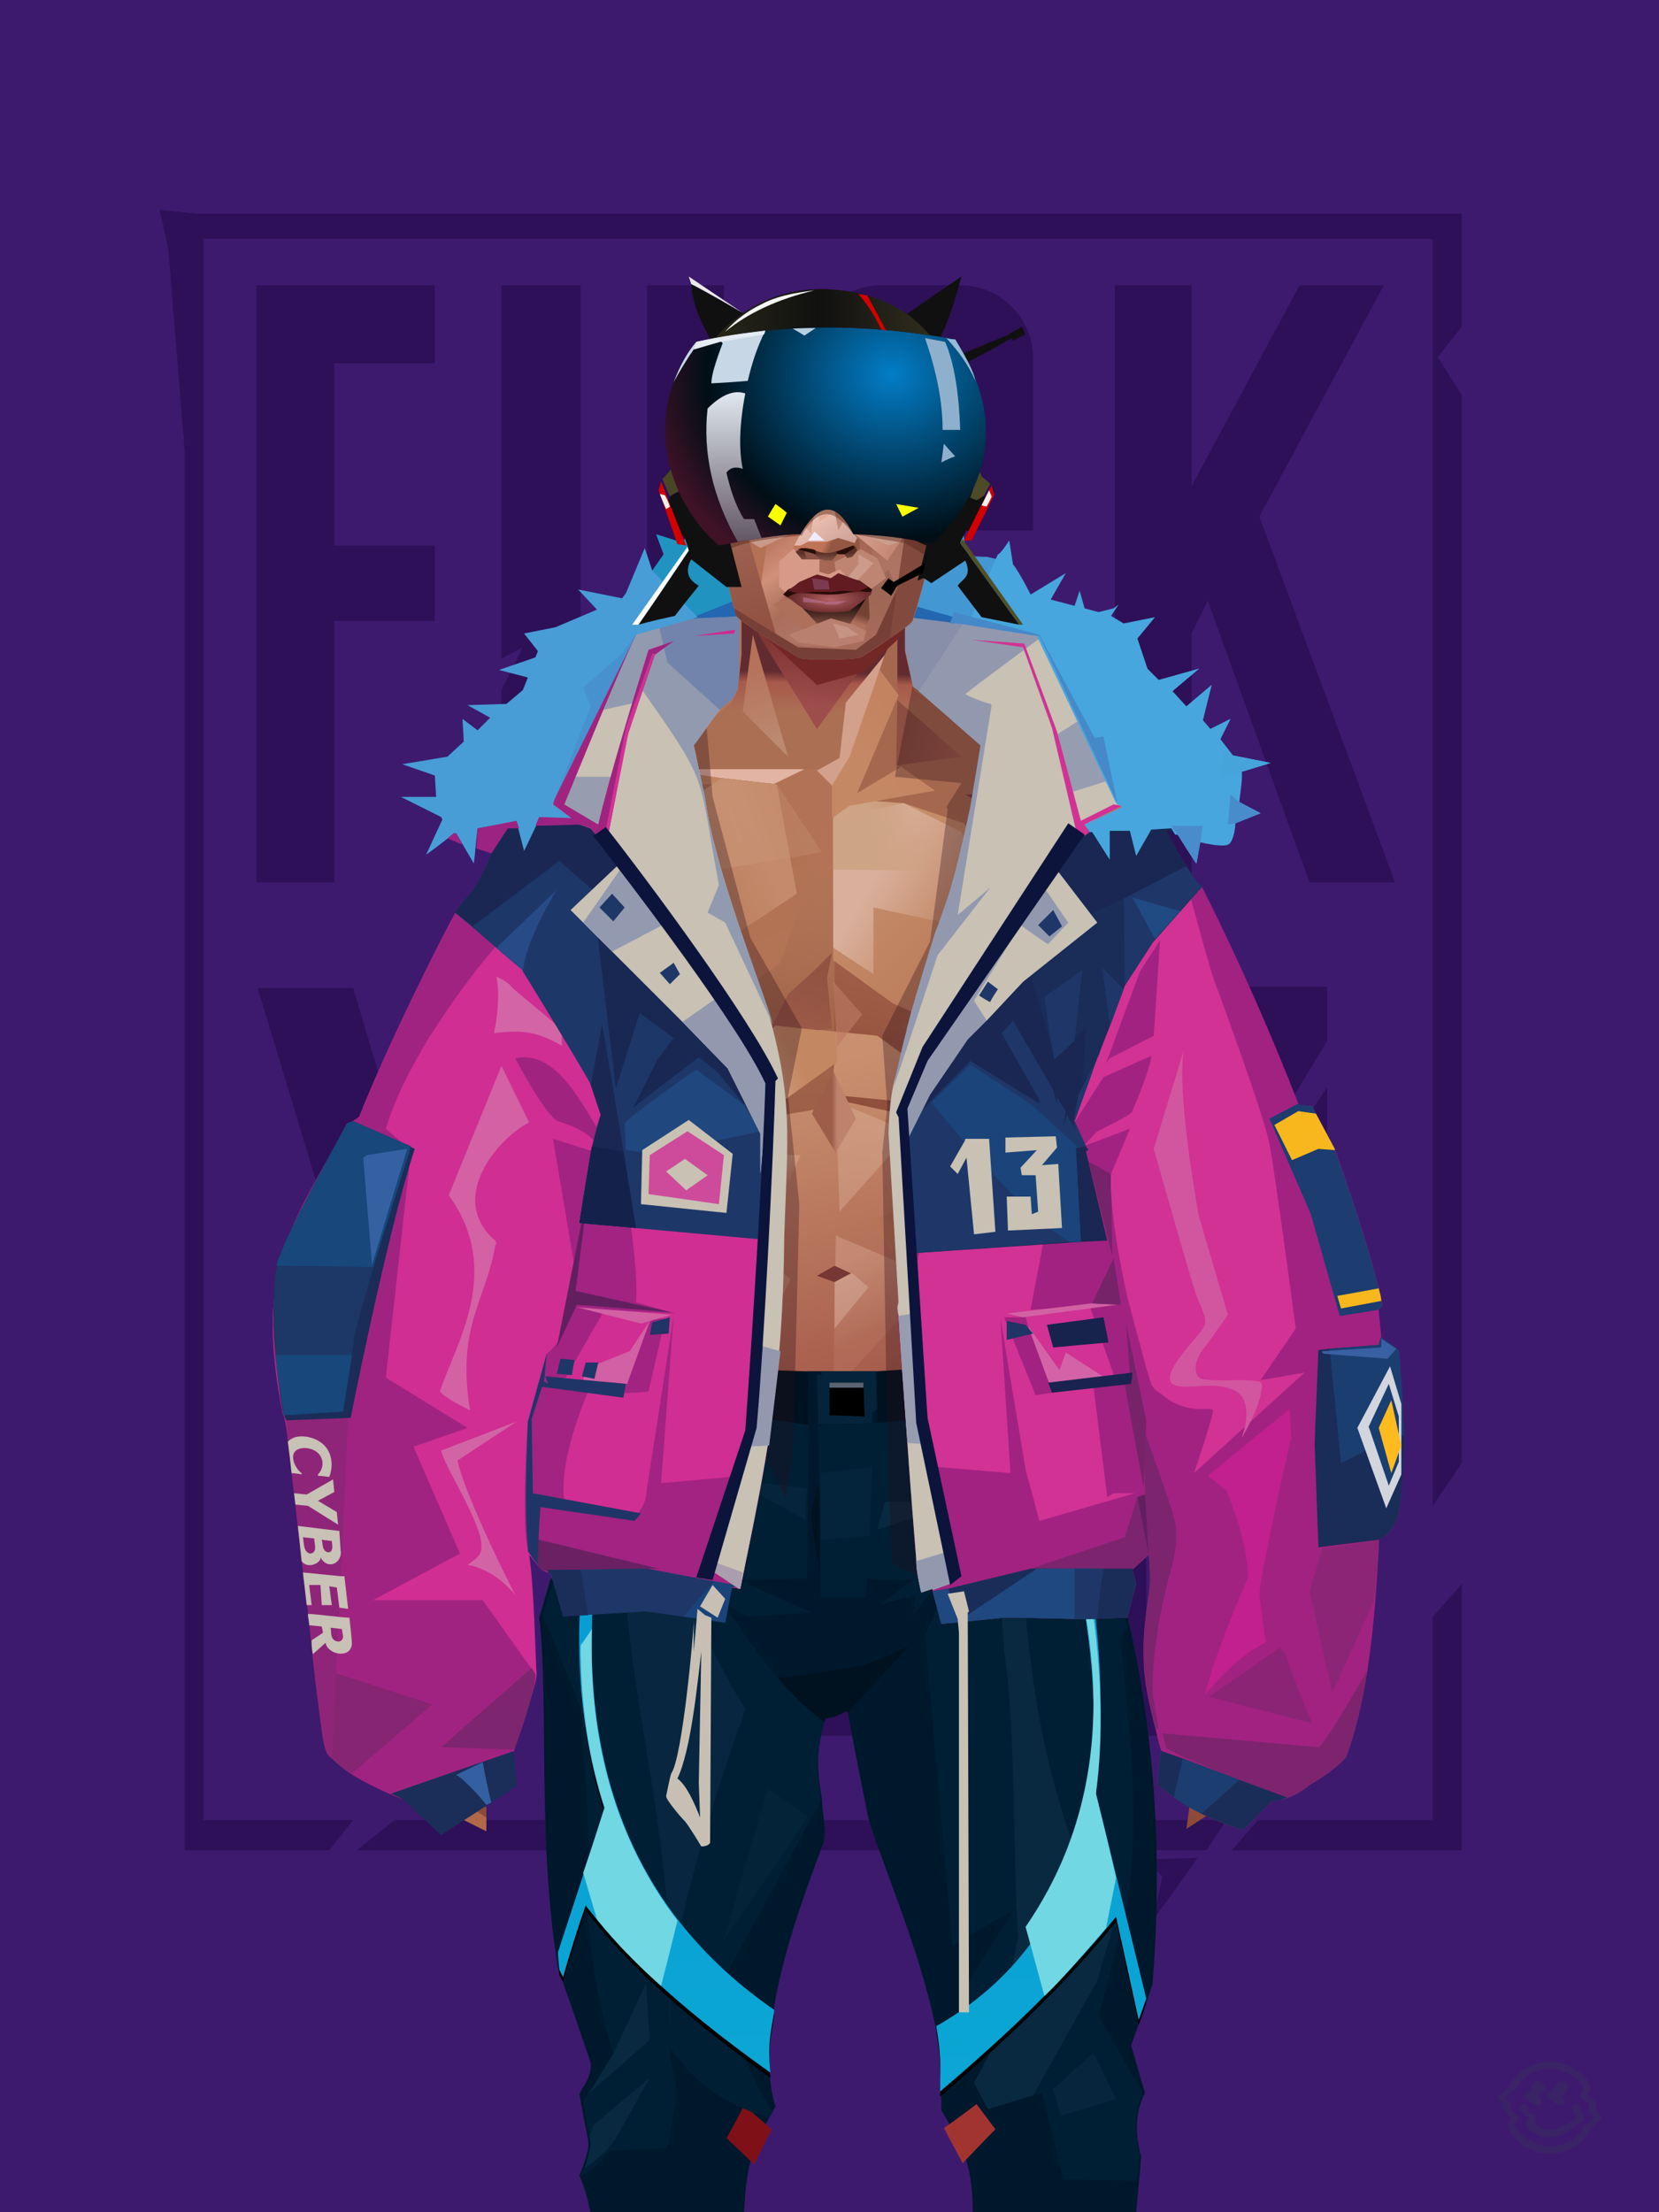 <?xml version="1.0" encoding="UTF-8"?><svg width="1320px" height="1760px" viewBox="0 0 1320 1760" version="1.1" xmlns="http://www.w3.org/2000/svg" xmlns:xlink="http://www.w3.org/1999/xlink"><defs></defs><g stroke="none" stroke-width="1" fill="none" id="id-31156" fill-rule="evenodd"><g id="id-31157"><rect fill="#3D1A6E" width="1320" height="1760" x="0" y="0" id="id-31158"></rect><g transform=" translate(126,166)" fill="#2D1057" id="id-31159"><path d=" M 336,462 C 336,470 342,476 350,476 L 350,476 L 375,476 C 382,476 389,470 389,462 L 389,462 L 389,61 L 450,61 L 450,234 L 415,277 L 450,264 L 450,478 C 450,510 424,536 392,536 L 331,536 C 299,536 273,510 273,478 L 273,383 L 290,349 L 273,358 L 273,61 L 336,61 Z" id="id-31160"></path><path d=" M 1,1 C 6,22 8,33 8,33 L 21,193 L 21,1306 C 98,1306 136,1306 136,1306 L 155,1282 L 36,1282 L 36,24 L 1014,24 L 1014,1032 L 1037,998 C 1037,431 1037,148 1037,148 C 1024,128 1018,118 1018,118 L 1037,94 L 1037,4 L 30,4 C 11,2 1,1 1,1 Z" id="id-31161"></path><path d=" M 158,1306 L 188,1282 L 850,1282 L 834,1306 C 383,1306 158,1306 158,1306 Z" id="id-31162"></path><path d=" M 784,1313 C 813,1313 827,1312 827,1312 C 803,1346 791,1362 791,1362 L 799,1327 C 789,1318 784,1313 784,1313 Z" id="id-31163"></path><path d=" M 875,1282 C 861,1298 854,1306 854,1306 C 976,1306 1037,1306 1037,1306 C 1037,1165 1037,1094 1037,1094 C 1022,1112 1014,1120 1014,1120 L 1014,1282 C 921,1282 875,1282 875,1282 Z" id="id-31164"></path><path d=" M 708,1079 C 730,1049 740,1034 740,1034 L 708,1113 L 708,1150 C 712,1184 740,1213 776,1215 L 862,1215 C 896,1212 927,1188 930,1147 L 930,699 L 852,814 L 852,1124 C 849,1139 838,1140 819,1140 C 805,1140 790,1142 786,1125 L 786,914 L 718,1015 L 786,902 L 786,619 L 708,619 C 708,926 708,1079 708,1079 Z" id="id-31165"></path><path d=" M 544,619 L 523,658 L 580,624 C 606,635 624,660 624,690 L 624,1144 C 624,1183 592,1215 553,1215 L 470,1215 C 431,1215 399,1183 399,1144 L 399,690 C 399,651 431,619 470,619 L 544,619 L 544,619 Z M 529,694 L 494,694 C 485,694 477,702 477,711 L 477,711 L 477,1123 C 477,1132 485,1140 494,1140 L 494,1140 L 529,1140 C 538,1140 546,1132 546,1123 L 546,1123 L 546,711 C 546,702 538,694 529,694 L 529,694 Z" id="id-31160"></path><polygon points="220 61 78 61 78 536 140 536 140 328 220 328 220 268 140 268 140 123 220 123" id="id-31167"></polygon><polygon points="761 61 822 61 822 221 908 61 975 61 876 245 984 536 916 536 835 312 822 338 822 536 761 536" id="id-31168"></polygon><path d=" M 286,619 L 362,619 L 259,957 L 259,1215 L 181,1215 C 181,1043 181,957 181,957 L 79,620 C 129,620 155,620 155,620 L 222,846 L 286,619 Z" id="id-31169"></path><path d=" M 696,342 L 696,478 C 696,510 670,536 638,536 L 575,536 C 543,536 517,510 517,478 L 517,119 C 517,87 543,61 575,61 L 638,61 C 670,61 696,87 696,119 L 696,256 L 636,256 L 636,136 C 636,128 629,121 621,121 L 595,121 C 586,121 580,128 580,136 L 580,461 C 580,469 586,476 595,476 L 621,476 C 629,476 636,469 636,461 L 636,342" id="id-31161"></path><polygon points="852 619 930 619 930 662 852 791" id="id-31171"></polygon></g></g></g><defs></defs><g transform=" translate(482,408)" id="id-110079"><polygon points="73 201 73 201 73 201 72 201 29 125 24 134 0 143 1 140 19 94 27 83 88 72 105 71 112 71 116 81 128 101 124 164" fill="#7284AB" id="id-110080"></polygon><polygon points="141 138 138 175 71 228 71 205 68 188 65 175 51 133 98 115 105 82 111 82 141 115" fill="#7284AB" id="id-110080"></polygon><polygon points="123 188 71 228 71 205 67 188 68 188 126 137 123 175" fill="#596B91" id="id-110080"></polygon><polygon points="103 93 70 98 102 96" fill="#D22890" id="id-110080"></polygon><polygon points="112 82 67 84 45 87 32 53 46 33 40 17 59 23 63 21 62 6 70 12 108 0" fill="#2193C1" id="id-110080"></polygon><polygon points="69 84 67 84 112 66 112 67 112 82" fill="#2466B1" id="id-110080"></polygon><path d=" M 262,209 C 258,223 257,222 259,208 C 259,205 260,203 260,200 L 245,188 L 231,163 L 229,139 L 229,138 L 227,107 L 240,95 L 244,81 L 251,82 L 270,76 L 307,84 L 305,94 L 260,132 L 253,138 L 273,136 L 269,162 L 268,164 L 262,209 Z" fill="#989EB0" id="id-110080"></path><polygon points="268 164 231 145 219 107 244 81 274 84 288 89 293 126 286 132 306 129" fill="#888FA8" id="id-110080"></polygon><polygon points="237 138 239 162 253 187 276 200 283 160" fill="#5D7096" id="id-110080"></polygon><path d=" M 298,88 L 244,83 L 247,73 L 254,33 L 271,23 L 284,13 L 287,33 C 289,35 303,35 303,35 L 312,37 L 298,88 Z" fill="#4398D3" id="id-110080"></path><polygon points="240 83 242 73 305 91" fill="#2467B1" id="id-110080"></polygon></g><defs><linearGradient x1="50%" y1="6%" x2="50%" y2="100%" id="id-110524"><stop stop-color="#B37355" offset="0%"></stop><stop stop-color="#C58B67" offset="8%"></stop><stop stop-color="#A5684C" offset="20%"></stop><stop stop-color="#975844" offset="34%"></stop><stop stop-color="#934F3C" offset="71%"></stop><stop stop-color="#602521" offset="100%"></stop></linearGradient><linearGradient x1="50%" y1="-10%" x2="50%" y2="84%" id="id-110525"><stop stop-color="#A86549" offset="0%"></stop><stop stop-color="#C1845E" offset="49%"></stop><stop stop-color="#AB6A54" offset="100%"></stop></linearGradient><linearGradient x1="57%" y1="50%" x2="47%" y2="56%" id="id-110526"><stop stop-color="#7A3A33" offset="0%"></stop><stop stop-color="#783731" offset="100%"></stop></linearGradient><linearGradient x1="45%" y1="35%" x2="55%" y2="47%" id="id-110527"><stop stop-color="#A66552" offset="0%"></stop><stop stop-color="#824237" offset="100%"></stop></linearGradient><linearGradient x1="54%" y1="31%" x2="47%" y2="81%" id="id-110528"><stop stop-color="#A5684E" offset="0%"></stop><stop stop-color="#A7644C" offset="20%"></stop><stop stop-color="#8A4938" offset="71%"></stop><stop stop-color="#854739" offset="81%"></stop><stop stop-color="#824036" offset="100%"></stop></linearGradient><linearGradient x1="43%" y1="38%" x2="54%" y2="44%" id="id-110529"><stop stop-color="#AA6548" offset="0%"></stop><stop stop-color="#9E5B43" offset="100%"></stop></linearGradient><linearGradient x1="46%" y1="8%" x2="58%" y2="82%" id="id-110530"><stop stop-color="#C9906F" offset="0%"></stop><stop stop-color="#A45848" offset="100%"></stop></linearGradient><linearGradient x1="50%" y1="41%" x2="49%" y2="65%" id="id-110531"><stop stop-color="#622B30" offset="0%"></stop><stop stop-color="#A8594B" offset="27%"></stop><stop stop-color="#AB6F54" offset="100%"></stop></linearGradient><linearGradient x1="63%" y1="4%" x2="25%" y2="77%" id="id-110532"><stop stop-color="#D2A185" offset="0%"></stop><stop stop-color="#D5A88F" offset="55%"></stop><stop stop-color="#B97A5D" offset="100%"></stop></linearGradient><linearGradient x1="50%" y1="23%" x2="41%" y2="77%" id="id-110533"><stop stop-color="#7F3531" offset="0%"></stop><stop stop-color="#9D4D4C" offset="100%"></stop></linearGradient><linearGradient x1="47%" y1="22%" x2="55%" y2="89%" id="id-110534"><stop stop-color="#B57159" offset="0%"></stop><stop stop-color="#BC8971" offset="100%"></stop></linearGradient><linearGradient x1="86%" y1="87%" x2="11%" y2="66%" id="id-110535"><stop stop-color="#9E5C4A" offset="0%"></stop><stop stop-color="#8C4E40" offset="100%"></stop></linearGradient><linearGradient x1="71%" y1="11%" x2="50%" y2="100%" id="id-110536"><stop stop-color="#B27255" offset="0%"></stop><stop stop-color="#A5684C" offset="100%" stop-opacity="0"></stop></linearGradient><linearGradient x1="66%" y1="46%" x2="56%" y2="43%" id="id-110537"><stop stop-color="#8E5040" offset="0%"></stop><stop stop-color="#7D403A" offset="100%"></stop></linearGradient><linearGradient x1="100%" y1="41%" x2="50%" y2="63%" id="id-110538"><stop stop-color="#712725" offset="0%"></stop><stop stop-color="#732825" offset="100%"></stop></linearGradient><linearGradient x1="69%" y1="20%" x2="50%" y2="100%" id="id-110539"><stop stop-color="#925342" offset="0%"></stop><stop stop-color="#9D5A48" offset="100%"></stop></linearGradient><linearGradient x1="36%" y1="20%" x2="57%" y2="81%" id="id-110540"><stop stop-color="#B07254" offset="0%"></stop><stop stop-color="#B37355" offset="100%"></stop></linearGradient><linearGradient x1="26%" y1="83%" x2="92%" y2="50%" id="id-110541"><stop stop-color="#C48864" offset="0%" stop-opacity="0"></stop><stop stop-color="#C38B6B" offset="99%"></stop></linearGradient><linearGradient x1="17%" y1="56%" x2="85%" y2="45%" id="id-110542"><stop stop-color="#D0A183" offset="0%" stop-opacity="0"></stop><stop stop-color="#D0A183" offset="51%"></stop><stop stop-color="#C68E6E" offset="100%"></stop></linearGradient><linearGradient x1="17%" y1="24%" x2="74%" y2="87%" id="id-110543"><stop stop-color="#C78E6C" offset="0%"></stop><stop stop-color="#B87755" offset="100%"></stop></linearGradient><linearGradient x1="26%" y1="42%" x2="80%" y2="75%" id="id-110544"><stop stop-color="#D9B09C" offset="0%"></stop><stop stop-color="#D5A88F" offset="100%" stop-opacity="0"></stop></linearGradient><linearGradient x1="29%" y1="56%" x2="77%" y2="50%" id="id-110545"><stop stop-color="#CDA484" offset="0%"></stop><stop stop-color="#CB9D7C" offset="100%" stop-opacity="0"></stop></linearGradient><linearGradient x1="74%" y1="24%" x2="34%" y2="74%" id="id-110546"><stop stop-color="#C38260" offset="0%"></stop><stop stop-color="#C58865" offset="100%"></stop></linearGradient><linearGradient x1="66%" y1="100%" x2="40%" y2="0%" id="id-110547"><stop stop-color="#BC7A58" offset="0%"></stop><stop stop-color="#D7AA98" offset="46%"></stop><stop stop-color="#C28360" offset="100%"></stop></linearGradient><linearGradient x1="52%" y1="13%" x2="59%" y2="75%" id="id-110548"><stop stop-color="#92463B" offset="0%"></stop><stop stop-color="#AF684F" offset="100%"></stop></linearGradient><linearGradient x1="28%" y1="76%" x2="73%" y2="20%" id="id-110549"><stop stop-color="#B87356" offset="0%"></stop><stop stop-color="#91453A" offset="67%"></stop><stop stop-color="#A15745" offset="100%"></stop></linearGradient><linearGradient x1="50%" y1="0%" x2="50%" y2="100%" id="id-110550"><stop stop-color="#9A5242" offset="0%"></stop><stop stop-color="#6C2B27" offset="100%"></stop></linearGradient><linearGradient x1="66%" y1="59%" x2="24%" y2="66%" id="id-110551"><stop stop-color="#A36149" offset="0%"></stop><stop stop-color="#C07F5D" offset="100%"></stop></linearGradient><linearGradient x1="41%" y1="11%" x2="55%" y2="61%" id="id-110552"><stop stop-color="#CD9781" offset="0%"></stop><stop stop-color="#B4705C" offset="100%"></stop></linearGradient><linearGradient x1="19%" y1="58%" x2="66%" y2="43%" id="id-110553"><stop stop-color="#D3A389" offset="0%"></stop><stop stop-color="#C38761" offset="100%"></stop></linearGradient><linearGradient x1="73%" y1="50%" x2="30%" y2="53%" id="id-110554"><stop stop-color="#9B5F42" offset="0%"></stop><stop stop-color="#B67B61" offset="100%"></stop></linearGradient><linearGradient x1="31%" y1="0%" x2="50%" y2="100%" id="id-110555"><stop stop-color="#D5A897" offset="0%"></stop><stop stop-color="#D1A08E" offset="100%"></stop></linearGradient><linearGradient x1="29%" y1="43%" x2="65%" y2="100%" id="id-110556"><stop stop-color="#D29D85" offset="0%"></stop><stop stop-color="#C18265" offset="100%"></stop></linearGradient><linearGradient x1="13%" y1="78%" x2="84%" y2="50%" id="id-110557"><stop stop-color="#B77456" offset="0%"></stop><stop stop-color="#AA6244" offset="100%"></stop></linearGradient><linearGradient x1="50%" y1="0%" x2="36%" y2="100%" id="id-110558"><stop stop-color="#D1A187" offset="0%"></stop><stop stop-color="#CC957E" offset="100%"></stop></linearGradient><linearGradient x1="50%" y1="28%" x2="64%" y2="55%" id="id-110559"><stop stop-color="#CF9D80" offset="0%"></stop><stop stop-color="#C38869" offset="100%"></stop></linearGradient><linearGradient x1="40%" y1="55%" x2="62%" y2="71%" id="id-110560"><stop stop-color="#B47251" offset="0%"></stop><stop stop-color="#BA7B58" offset="100%"></stop></linearGradient><linearGradient x1="9%" y1="37%" x2="88%" y2="55%" id="id-110561"><stop stop-color="#9D5D46" offset="0%"></stop><stop stop-color="#86473B" offset="100%"></stop></linearGradient><linearGradient x1="62%" y1="19%" x2="50%" y2="100%" id="id-110562"><stop stop-color="#B06A4D" offset="0%"></stop><stop stop-color="#8E483A" offset="100%"></stop></linearGradient><linearGradient x1="45%" y1="18%" x2="51%" y2="67%" id="id-110563"><stop stop-color="#D29F88" offset="0%"></stop><stop stop-color="#BE7F5D" offset="100%"></stop></linearGradient><linearGradient x1="50%" y1="43%" x2="50%" y2="100%" id="id-110564"><stop stop-color="#CA9076" offset="0%"></stop><stop stop-color="#AB6344" offset="100%"></stop></linearGradient><linearGradient x1="45%" y1="50%" x2="58%" y2="50%" id="id-110565"><stop stop-color="#9D5D49" offset="0%"></stop><stop stop-color="#BE836D" offset="100%"></stop></linearGradient><linearGradient x1="33%" y1="74%" x2="77%" y2="42%" id="id-110566"><stop stop-color="#A8644F" offset="0%"></stop><stop stop-color="#B6765A" offset="100%"></stop></linearGradient><linearGradient x1="63%" y1="59%" x2="38%" y2="59%" id="id-110567"><stop stop-color="#A86451" offset="0%"></stop><stop stop-color="#B77154" offset="100%"></stop></linearGradient><linearGradient x1="50%" y1="0%" x2="50%" y2="100%" id="id-110568"><stop stop-color="#BD907D" offset="0%"></stop><stop stop-color="#9E5744" offset="100%"></stop></linearGradient><linearGradient x1="47%" y1="47%" x2="53%" y2="50%" id="id-110569"><stop stop-color="#C19B86" offset="0%"></stop><stop stop-color="#9E5744" offset="100%"></stop></linearGradient><linearGradient x1="50%" y1="0%" x2="50%" y2="100%" id="id-110570"><stop stop-color="#AC6553" offset="0%"></stop><stop stop-color="#9E5644" offset="100%"></stop></linearGradient><linearGradient x1="50%" y1="0%" x2="50%" y2="100%" id="id-110571"><stop stop-color="#B28775" offset="0%"></stop><stop stop-color="#B68776" offset="100%"></stop></linearGradient><linearGradient x1="0%" y1="55%" x2="100%" y2="55%" id="id-110572"><stop stop-color="#A2675E" offset="0%"></stop><stop stop-color="#8F4F4C" offset="100%"></stop></linearGradient><linearGradient x1="50%" y1="0%" x2="50%" y2="100%" id="id-110573"><stop stop-color="#AF8873" offset="0%"></stop><stop stop-color="#93493E" offset="100%"></stop></linearGradient><linearGradient x1="49%" y1="20%" x2="52%" y2="96%" id="id-110574"><stop stop-color="#9B5650" offset="0%"></stop><stop stop-color="#984D3F" offset="100%"></stop></linearGradient><linearGradient x1="50%" y1="0%" x2="50%" y2="100%" id="id-110575"><stop stop-color="#5A1D24" offset="0%"></stop><stop stop-color="#72332B" offset="100%"></stop></linearGradient><linearGradient x1="33%" y1="47%" x2="59%" y2="56%" id="id-110576"><stop stop-color="#8E4D39" offset="0%"></stop><stop stop-color="#7C3A31" offset="100%"></stop></linearGradient></defs><g transform=" translate(304,473)" id="id-110577"><polygon points="174 662 139 824 137 906 146 1082 171 1154 176 1211 174 1230 175 1284 287 1284 284 1265 308 1195 306 1124 345 952 343 912 353 879 362 881 371 877 383 904 391 970 434 1079 457 1202 475 1252 475 1284 596 1284 600 1225 591 1146 609 1103 612 997 596 842 545 671 539 640 528 606 531 569 509 498 522 403 539 360 539 348 563 464 576 498 585 574 637 704 646 760 646 778 626 822 624 853 631 879 629 901 632 920 637 931 647 931 657 920 655 877 659 867 670 874 672 899 676 903 667 923 644 934 643 945 666 939 664 948 643 960 640 982 657 971 674 969 690 945 701 933 704 926 707 923 713 892 718 871 704 832 696 786 703 768 693 725 693 521 652 425 629 282 626 203 612 175 567 156 548 141 530 139 479 114 422 73 416 42 415 1 285 0 284 73 279 83 242 114 196 137 171 139 155 156 108 175 91 228 91 287 68 431 30 516 23 602 28 725 16 764 21 782 0 874 18 932 49 968 59 970 83 982 83 965 78 960 57 949 55 941 78 948 78 936 66 929 53 923 45 906 51 875 61 866 66 877 63 922 75 927 86 925 93 899 90 877 96 856 96 824 75 778 77 738 108 637 139 562 142 495 159 458 180 358 199 403 203 461 211 504 188 564 191 608" fill="url(#id-110524)" id="id-110578"></polygon><polygon points="91 287 68 431 30 516 23 602 72 688 117 614 98 452 109 469 123 336 102 372 109 294 88 309 109 285" fill="url(#id-110525)" id="id-110578"></polygon><polygon points="383 906 391 972 434 1081 457 1204 475 1254 475 1287 596 1287 600 1226 591 1148 609 1105 612 999 602 904 584 908 584 846 535 683 456 705 382 878" fill="url(#id-110526)" id="id-110578"></polygon><polygon points="137 907 146 1083 171 1156 176 1212 174 1232 175 1286 175 1287 287 1287 284 1266 308 1197 306 1126 345 954 343 923 293 814 263 724 247 711" fill="url(#id-110527)" id="id-110578"></polygon><polygon points="545 673 539 641 528 608 531 571 509 500 522 405 539 361 539 350 563 465 576 500 601 540 660 491 688 529 652 427 629 283 626 205 612 177 568 157 548 142 530 141 479 116 422 75 416 44 415 3 360 3 360 715 462 724" fill="url(#id-110528)" id="id-110578"></polygon><polygon points="83 984 59 972 49 970 21 932 19 903 7 879 0 874 11 824 38 786 38 814 56 786 78 800 91 822 83 879 69 882 63 855 51 877 45 908 47 930 37 930 50 938 53 954 49 960 56 956 83 973" fill="#B1684A" id="id-110583"></polygon><polygon points="66 855 69 882 63 855 51 877 45 908 42 870 58 825" fill="url(#id-110529)" id="id-110583"></polygon><polygon points="83 879 69 882 70 868" fill="#C7846A" id="id-110583"></polygon><polygon points="481 376 513 349 558 291 522 368" fill="#885F60" id="id-110586"></polygon><polygon points="313 697 260 560 246 448 259 424 355 408 361 366 317 404 285 409 267 378 313 343 394 351 431 378 420 404 368 399 371 404 449 421 466 441 449 510 466 547 406 697 358 717" fill="url(#id-110530)" id="id-110587"></polygon><polygon points="410 90 430 82 423 76 416 45 416 7 286 9 286 48 283 76 278 86 244 114 195 139 366 139 390 70 410 26" fill="url(#id-110531)" id="id-110588"></polygon><polygon points="182 180 133 231 97 289 97 231 113 182 165 159" fill="url(#id-110532)" id="id-110589"></polygon><polygon points="346 107 384 55 409 31 414 23 299 31" fill="url(#id-110533)" id="id-110590"></polygon><polygon points="287 93 295 32 323 129" fill="url(#id-110534)" id="id-110591"></polygon><polygon points="336 139 314 151 270 146 224 139" fill="#E2B4A4" id="id-110592"></polygon><polygon points="410 84 409 136 461 129" fill="url(#id-110535)" id="id-110593"></polygon><polygon points="173 246 167 286 191 351 263 386 328 330 359 330 359 152 348 139 336 139 309 152" fill="url(#id-110536)" id="id-110594"></polygon><polygon points="464 159 516 190 500 159" fill="url(#id-110537)" id="id-110595"></polygon><polygon points="302 31 346 72 382 62 409 37 416 28 416 13" fill="url(#id-110538)" id="id-110596"></polygon><polygon points="263 151 191 202 219 151" fill="#B17054" id="id-110597"></polygon><polygon points="154 206 170 170 122 188" fill="#DEB7A9" id="id-110598"></polygon><polygon points="358 285 344 299 323 318 305 354 358 345 354 305" fill="url(#id-110539)" id="id-110599"></polygon><polygon points="260 361 265 387 203 371 191 347" fill="#94523B" id="id-110600"></polygon><polygon points="198 362 181 359 167 284" fill="#5E2227" id="id-110601"></polygon><polygon points="477 341 477 335 488 326 496 325 509 338 496 348 485 354" fill="#5D2221" id="id-110602"></polygon><polygon points="314 151 342 220 317 293 237 351 209 318 172 251 185 205 270 146" fill="url(#id-110540)" id="id-110603"></polygon><polygon points="314 151 330 238 209 318 172 251 185 205 270 146" fill="url(#id-110541)" id="id-110603"></polygon><polygon points="314 151 350 205 220 227 185 205 270 146" fill="url(#id-110542)" opacity="0.369" id="id-110603"></polygon><polygon points="211 335 223 322 242 327 244 332 235 353 213 349" fill="#642B26" id="id-110606"></polygon><polygon points="224 339 226 342 226 345 222 349 235 350 242 333 230 338 227 335" fill="#70434F" id="id-110607"></polygon><polygon points="488 343 491 347 486 351 479 338 489 327 495 327 493 336" fill="#6F373C" id="id-110608"></polygon><polygon points="485 339 488 343 493 337" fill="#92523E" id="id-110609"></polygon><polygon points="359 162 359 291 406 325 455 347 529 267 463 182 415 166" fill="url(#id-110543)" id="id-110610"></polygon><polygon points="359 178 359 281 391 302 391 249 489 270 461 189 415 166" fill="url(#id-110544)" id="id-110610"></polygon><polygon points="359 178 359 219 472 220 461 189 415 166 371 163" fill="url(#id-110545)" id="id-110610"></polygon><polygon points="358 178 372 168 440 156 413 137 378 158 411 80 396 60 358 146" fill="url(#id-110546)" id="id-110613"></polygon><polygon points="346 140 358 152 372 129 400 48 369 86 364 130" fill="#D3A08C" id="id-110614"></polygon><polygon points="591 281 601 226 559 159 514 159 523 138 499 156 571 263" fill="url(#id-110547)" id="id-110615"></polygon><polygon points="609 298 626 332 629 285 627 227 614 207 617 251" fill="#8581A0" id="id-110616"></polygon><polygon points="554 159 567 157 612 177 614 192 579 175 603 207 601 226" fill="#B67758" id="id-110617"></polygon><polygon points="641 823 648 826 697 896 713 873 682 781" fill="url(#id-110548)" id="id-110618"></polygon><polygon points="625 840 700 762 688 738 679 784 648 776 626 822" fill="url(#id-110549)" id="id-110618"></polygon><polygon points="648 862 648 845 661 825 661 870 654 878 657 922 652 929 637 929 632 914 632 893 632 877 644 888" fill="#94473B" id="id-110620"></polygon><polygon points="554 375 577 333 607 451 594 508 568 462" fill="#BB7966" id="id-110621"></polygon><polygon points="623 326 643 425 633 431 693 523 652 427 636 326 625 315" fill="#7B779A" id="id-110622"></polygon><polygon points="628 274 638 339 623 314" fill="#6F393C" id="id-110623"></polygon><polygon points="693 523 695 567 685 525 618 416 633 431" fill="#8D4E3B" id="id-110624"></polygon><polygon points="640 463 599 539 601 571 634 655 646 703 650 754 658 640 660 491" fill="#BD7B5A" id="id-110625"></polygon><polygon points="610 531 648 646 652 546 638 479" fill="#CB937C" id="id-110625"></polygon><polygon points="693 748 677 730 677 700 660 491 685 525 691 552 684 727" fill="url(#id-110550)" id="id-110627"></polygon><polygon points="691 746 703 768 693 727 695 567 691 551 683 727" fill="#7E97BD" id="id-110628"></polygon><polygon points="260 559 310 683 355 716 263 713 238 685 195 582" fill="url(#id-110551)" id="id-110629"></polygon><polygon points="637 931 636 919 639 914 653 914 653 922 651 929 648 931 644 933" fill="#9B5543" id="id-110630"></polygon><polygon points="637 861 637 882 641 890 653 886 649 861" fill="#A35B48" id="id-110631"></polygon><polygon points="691 871 693 912 688 936 669 956 671 965 696 924 696 909 705 877" fill="#AE664F" id="id-110632"></polygon><polygon points="703 768 684 788 693 837 712 873 702 908 701 933 707 925 718 873 704 834 697 788" fill="#824336" id="id-110633"></polygon><polygon points="667 939 643 946 644 934 657 928 667 922 676 903 672 899 670 874 660 870 660 854 671 867 680 873 680 902 677 920" fill="#77342E" id="id-110634"></polygon><polygon points="361 510 359 634 426 561 420 535" fill="url(#id-110552)" opacity="0.626" id="id-110635"></polygon><polygon points="319 403 289 399 268 380 313 343 361 348 362 372" fill="url(#id-110553)" id="id-110636"></polygon><polygon points="171 141 168 151 180 151 204 139 196 138" fill="url(#id-110554)" id="id-110637"></polygon><polygon points="359 308 362 360 382 334" fill="#BB7863" opacity="0.625" id="id-110638"></polygon><polygon points="360 546 360 584 387 551 374 540" fill="url(#id-110555)" opacity="0.626" id="id-110639"></polygon><polygon points="346 542 360 547 373 540 360 534" fill="#763735" id="id-110640"></polygon><polygon points="325 545 277 503 259 561 308 579" fill="url(#id-110556)" opacity="0.758" id="id-110641"></polygon><polygon points="389 499 460 467 449 510 404 520" fill="url(#id-110557)" id="id-110642"></polygon><polygon points="364 491 361 403 420 428" fill="url(#id-110558)" opacity="0.758" id="id-110643"></polygon><polygon points="262 446 333 446 323 469 279 492" fill="url(#id-110559)" opacity="0.758" id="id-110644"></polygon><polygon points="259 425 279 496 259 561 236 528 213 443 227 425 243 447" fill="url(#id-110560)" id="id-110645"></polygon><polygon points="412 343 444 374 466 383 499 351 447 354 416 339" fill="url(#id-110561)" id="id-110646"></polygon><polygon points="164 252 163 278 128 284" fill="#85483C" id="id-110647"></polygon><polygon points="58 478 88 441 88 416 69 430 66 456" fill="url(#id-110562)" id="id-110648"></polygon><polygon points="76 684 69 634 61 517 89 474 111 569" fill="url(#id-110563)" id="id-110649"></polygon><polygon points="53 489 47 539 69 635 76 684 53 760 40 781 16 766 28 727 23 604 28 544" fill="url(#id-110564)" id="id-110650"></polygon><polygon points="136 452 127 497 153 460 177 340 170 300" fill="#965744" id="id-110651"></polygon><polygon points="181 359 159 460 143 497 142 514 123 532 109 514 108 490 127 497 153 460 177 340" fill="#8D4E42" id="id-110651"></polygon><polygon points="38 747 28 772 38 788 44 772" fill="#BB775C" id="id-110653"></polygon><polygon points="359 379 342 413 361 444 377 417" fill="url(#id-110565)" id="id-110654"></polygon><polygon points="196 581 260 561 229 519" fill="url(#id-110566)" id="id-110655"></polygon><polygon points="74 929 66 925 69 909 78 905 86 912 83 928" fill="url(#id-110567)" id="id-110656"></polygon><polygon points="20 903 7 880 21 851 28 871" fill="#C78167" id="id-110657"></polygon><polygon points="218 1123 203 1040 191 913 171 1090 182 1169 230 1208 261 1237 270 1213 234 1175 212 1157 272 1191 281 1169" fill="url(#id-110568)" opacity="0.808" id="id-110658"></polygon><polygon points="182 1207 181 1155 213 1106 236 1166 230 1210" fill="#A8614D" id="id-110659"></polygon><polygon points="187 902 211 1137 227 1161 275 1187 299 1137 272 1009 299 918 269 791 211 836" fill="url(#id-110569)" id="id-110660"></polygon><polygon points="288 1079 311 1040 311 942 295 903 264 1019 275 1188 301 1137" fill="url(#id-110570)" id="id-110661"></polygon><polygon points="584 908 604 1008 608 1106 614 998 599 887" fill="#848BB1" id="id-110662"></polygon><polygon points="430 886 488 1140 535 1115 561 925 566 886 536 816 500 786" fill="url(#id-110571)" opacity="0.792" id="id-110663"></polygon><polygon points="581 921 588 1011 584 1112 576 1162 544 1046 566 886" fill="url(#id-110572)" id="id-110664"></polygon><polygon points="561 1247 518 1200 472 1112 494 931 505 931 594 1188 579 1244" fill="url(#id-110573)" id="id-110665"></polygon><polygon points="531 1221 539 1263 536 1269 516 1287 509 1287 500 1263 513 1199 488 1226 462 1170 472 1101 427 1010 398 877 469 771 518 739 536 818 500 787 433 890 477 1078 534 1212" fill="url(#id-110574)" id="id-110666"></polygon><polygon points="321 1058 284 852 258 721 266 733 371 879 362 883 354 881 343 914 345 954" fill="#995346" id="id-110667"></polygon><polygon points="429 1068 424 875 536 705 454 704 380 865 384 906 391 972" fill="#9E5752" opacity="0.394" id="id-110668"></polygon><polygon points="175 1262 194 1287 206 1287 225 1226 213 1249 175 1221 174 1232" fill="#743428" id="id-110669"></polygon><polygon points="528 1227 554 1234 569 1169 549 1168" fill="#AC7064" id="id-110670"></polygon><polygon points="546 678 545 672 539 641 528 608 531 571 509 500 522 405 539 361 539 350 547 389 542 330 558 289 517 369 528 369 517 411 499 442 509 465 488 531 507 525 522 585 449 724" fill="url(#id-110575)" id="id-110578"></polygon><polygon points="402 722 490 609 522 585 449 723" fill="#94493C" id="id-110672"></polygon><polygon points="174 664 139 826 137 907 139 937 238 690 352 886 354 881 362 883 371 879 383 906 471 773 548 712 596 844 545 673 539 641 478 697 449 723 278 705 232 657 188 566 191 610" fill="url(#id-110576)" id="id-110578"></polygon><polygon points="189 616 211 620 190 586 190 609" fill="#813F3A" id="id-110674"></polygon><polygon points="139 836 225 709 167 697 139 826" fill="#753E2A" id="id-110675"></polygon><polygon points="518 734 596 843 547 678" fill="#622B30" id="id-110676"></polygon><polygon points="415 778 447 726 314 744 329 762" fill="#A6564C" opacity="0.520" id="id-110578"></polygon><polygon points="411 685 463 666 456 573" fill="#7A3B33" id="id-110678"></polygon></g><defs><linearGradient x1="53%" y1="5%" x2="47%" y2="91%" id="id-111278"><stop stop-color="#932126" offset="0%"></stop><stop stop-color="#873F39" offset="82%"></stop><stop stop-color="#9E5E4F" offset="100%"></stop></linearGradient><linearGradient x1="62%" y1="61%" x2="50%" y2="36%" id="id-111279"><stop stop-color="#BA6E61" offset="0%"></stop><stop stop-color="#4D1217" offset="100%"></stop></linearGradient><linearGradient x1="50%" y1="13%" x2="57%" y2="81%" id="id-111280"><stop stop-color="#885154" offset="0%"></stop><stop stop-color="#9E5E4F" offset="52%"></stop><stop stop-color="#D79898" offset="100%"></stop></linearGradient><linearGradient x1="50%" y1="0%" x2="54%" y2="88%" id="id-111281"><stop stop-color="#8B2F27" offset="0%"></stop><stop stop-color="#803A2B" offset="100%"></stop></linearGradient><linearGradient x1="36%" y1="75%" x2="36%" y2="18%" id="id-111282"><stop stop-color="#6F3938" offset="0%"></stop><stop stop-color="#590F13" offset="100%"></stop></linearGradient><linearGradient x1="33%" y1="21%" x2="62%" y2="79%" id="id-111283"><stop stop-color="#A56757" offset="0%"></stop><stop stop-color="#B57363" offset="10%"></stop><stop stop-color="#B9735D" offset="53%"></stop><stop stop-color="#D0907A" offset="70%"></stop><stop stop-color="#AA6E5A" offset="88%"></stop><stop stop-color="#AD7464" offset="100%"></stop></linearGradient><linearGradient x1="28%" y1="56%" x2="79%" y2="54%" id="id-111284"><stop stop-color="#C89A8A" offset="0%"></stop><stop stop-color="#E0AD98" offset="16%"></stop><stop stop-color="#C08C7D" offset="100%"></stop></linearGradient><linearGradient x1="68%" y1="59%" x2="18%" y2="46%" id="id-111285"><stop stop-color="#B78372" offset="0%"></stop><stop stop-color="#B4786A" offset="100%"></stop></linearGradient><linearGradient x1="26%" y1="17%" x2="91%" y2="50%" id="id-111286"><stop stop-color="#945344" offset="0%"></stop><stop stop-color="#B3715E" offset="16%"></stop><stop stop-color="#CB8C74" offset="51%"></stop><stop stop-color="#935A4F" offset="100%"></stop></linearGradient><linearGradient x1="45%" y1="16%" x2="52%" y2="84%" id="id-111287"><stop stop-color="#9F6554" offset="0%"></stop><stop stop-color="#925343" offset="100%"></stop></linearGradient><linearGradient x1="91%" y1="32%" x2="50%" y2="77%" id="id-111288"><stop stop-color="#9D6655" offset="0%"></stop><stop stop-color="#A96C5D" offset="100%"></stop></linearGradient><linearGradient x1="72%" y1="40%" x2="61%" y2="55%" id="id-111289"><stop stop-color="#734233" offset="0%"></stop><stop stop-color="#AE705B" offset="100%"></stop></linearGradient><linearGradient x1="50%" y1="33%" x2="50%" y2="100%" id="id-111290"><stop stop-color="#1E0D0C" offset="0%"></stop><stop stop-color="#7F4D40" offset="100%"></stop></linearGradient><linearGradient x1="34%" y1="50%" x2="87%" y2="60%" id="id-111291"><stop stop-color="#D09A88" offset="0%"></stop><stop stop-color="#C38774" offset="100%"></stop></linearGradient><linearGradient x1="14%" y1="54%" x2="60%" y2="65%" id="id-111292"><stop stop-color="#945B4B" offset="0%"></stop><stop stop-color="#894336" offset="50%"></stop><stop stop-color="#824937" offset="100%"></stop></linearGradient><linearGradient x1="50%" y1="0%" x2="50%" y2="100%" id="id-111293"><stop stop-color="#CE9386" offset="0%"></stop><stop stop-color="#C99387" offset="100%"></stop></linearGradient><linearGradient x1="50%" y1="9%" x2="44%" y2="54%" id="id-111294"><stop stop-color="#C58372" offset="0%"></stop><stop stop-color="#D2977F" offset="100%"></stop></linearGradient><linearGradient x1="61%" y1="87%" x2="61%" y2="8%" id="id-111295"><stop stop-color="#DEAC9D" offset="0%" stop-opacity="0"></stop><stop stop-color="#D69C96" offset="100%"></stop></linearGradient><radialGradient cx="50%" cy="39%" r="61%" id="id-111296" fx="50%" fy="39%" gradientTransform=" translate(0.500,0.392) scale(0.254,1) rotate(90) scale(1,3) translate(-0.500,-0.392)"><stop stop-color="#B36061" offset="0%"></stop><stop stop-color="#6C2C2E" offset="100%"></stop></radialGradient><linearGradient x1="67%" y1="12%" x2="50%" y2="100%" id="id-111297"><stop stop-color="#8D5644" offset="0%"></stop><stop stop-color="#E0AD98" offset="100%"></stop></linearGradient><linearGradient x1="45%" y1="50%" x2="56%" y2="52%" id="id-111298"><stop stop-color="#BF7357" offset="0%"></stop><stop stop-color="#945741" offset="100%"></stop></linearGradient><linearGradient x1="18%" y1="22%" x2="62%" y2="71%" id="id-111299"><stop stop-color="#A5624F" offset="0%"></stop><stop stop-color="#C59181" offset="100%"></stop></linearGradient><linearGradient x1="50%" y1="35%" x2="87%" y2="93%" id="id-111300"><stop stop-color="#EEC5B7" offset="0%"></stop><stop stop-color="#D1A398" offset="100%"></stop></linearGradient><linearGradient x1="50%" y1="115%" x2="50%" y2="50%" id="id-111301"><stop stop-color="#925F51" offset="0%"></stop><stop stop-color="#593128" offset="100%"></stop></linearGradient><linearGradient x1="73%" y1="44%" x2="22%" y2="46%" id="id-111302"><stop stop-color="#1F1619" offset="0%"></stop><stop stop-color="#492A2A" offset="100%"></stop></linearGradient></defs><g transform=" translate(548,259)" id="id-111303"><g id="id-111304"><g transform=" translate(0,121)" id="id-111305"><polygon points="199 13 214 3 222 9 221 25 214 38 214 43 210 54 208 65 197 70 190 64" fill="url(#id-111278)" id="id-111306"></polygon><polygon points="197 24 209 14 216 9 219 10 220 22 214 37 195 43" fill="url(#id-111279)" id="id-111307"></polygon><polygon points="203 38 208 34 199 25 203 22 209 23 207 18 212 16 214 38 214 43 213 48 207 51 201 46" fill="url(#id-111280)" id="id-111306"></polygon><polygon points="212 5 214 3 222 9 222 10 219 10 216 9" fill="#D497AD" id="id-111306"></polygon><polygon points="208 65 197 70 190 64 194 42 199 50 193 62 199 67" fill="#50151B" id="id-111306"></polygon><polygon points="203 62 202 54 211 50" fill="#723C31" id="id-111311"></polygon><polygon points="196 50 202 51 203 42 196 46" fill="#A06051" id="id-111312"></polygon><polygon points="194 45 199 47 202 45 202 32 197 31" fill="#561B1F" id="id-111313"></polygon><path d=" M 30,70 C 24,70 20,69 19,68 C 17,66 12,52 8,46 C 4,39 2,38 1,33 C 0,30 0,21 1,6 L 8,0 L 23,9 L 30,70 Z" fill="url(#id-111281)" id="id-111314"></path><polygon points="8 6 2 6 7 3 10 2 23 9 19 14" fill="#C9899B" id="id-111314"></polygon><path d=" M 26,68 C 23,69 20,69 19,68 C 17,66 12,52 8,46 C 7,44 6,43 6,42 C 9,45 10,47 12,48 C 13,50 14,52 16,56 L 26,68 Z" fill="#7E2E28" id="id-111314"></path><polygon points="26 68 29 65 27 53 20 61" fill="#954B3F" id="id-111314"></polygon><path d=" M 23,19 C 12,12 6,9 5,9 C 3,10 2,18 2,33 L 17,53 L 26,52 L 23,19 Z" fill="url(#id-111282)" id="id-111318"></path><polygon points="12 17 19 19 18 26 15 28 22 38 21 49 12 44" fill="#9C2429" id="id-111319"></polygon><path d=" M 27,53 C 16,50 10,47 8,42 C 6,38 8,30 12,17 L 15,23 C 15,36 14,42 15,43 C 15,45 18,46 25,48 L 27,53 Z" fill="#9E4F4F" id="id-111320"></path><polygon points="11 31 19 26 19 18 14 20 12 18" fill="#C07080" id="id-111321"></polygon><polygon points="20 46 17 42 22 37 25 48" fill="#6A3032" id="id-111322"></polygon></g><g transform=" translate(18,0)" id="id-111323"><path d=" M 20,231 C 18,227 11,201 5,153 C 3,140 2,128 1,117 C -1,91 4,63 8,49 C 9,46 16,35 16,34 C 30,20 56,0 94,0 C 157,0 178,45 181,51 C 183,57 183,111 181,144 C 178,177 162,232 160,235 C 158,239 124,261 119,264 C 113,266 74,267 69,264 C 64,261 22,235 20,231 Z" fill="url(#id-111283)" id="id-111324"></path><polygon points="7 140 17 117 33 106 149 120 167 144 154 168 73 161 39 177 29 171" fill="url(#id-111284)" id="id-111325"></polygon><polygon points="7 140 17 117 33 106 31 136 77 131 86 136 75 144 52 152 49 152 30 154 23 163" fill="url(#id-111285)" id="id-111325"></polygon><path d=" M 5,153 C 3,140 2,128 1,117 C -1,91 4,63 8,49 C 9,46 16,35 16,34 C 30,20 56,0 94,0 C 157,0 178,45 181,51 C 183,57 183,111 181,144 C 181,149 180,153 179,158 L 159,161 L 145,148 L 115,146 L 101,161 L 86,110 L 108,103 C 144,108 161,111 161,110 C 158,100 155,92 154,86 C 152,81 151,76 149,69 L 159,43 L 95,32 L 26,43 L 17,71 L 19,112 L 5,153 Z" fill="url(#id-111286)" id="id-111324"></path><polygon points="39 209 44 175 39 177 29 171" fill="#B57154" id="id-111325"></polygon><path d=" M 20,231 C 18,227 11,201 5,153 C 4,146 3,140 3,133 L 30,171 L 54,255 C 40,246 21,234 20,231 Z" fill="url(#id-111287)" id="id-111324"></path><polygon points="120 214 141 194 148 212 132 249 115 262 65 259 56 251 73 255 98 256" fill="url(#id-111288)" id="id-111330"></polygon><path d=" M 20,231 C 19,230 19,228 18,225 L 69,256 L 115,258 L 131,246 L 148,209 L 145,247 C 134,254 122,262 119,264 C 113,266 74,267 69,264 C 64,261 22,235 20,231 Z" fill="#764037" id="id-111324"></path><polygon points="80 183 80 201 103 202 128 183 128 174 108 161" fill="#A66755" id="id-111332"></polygon><polygon points="99 197 98 188 119 178 132 185 139 201 121 214" fill="#BE8572" id="id-111333"></polygon><polygon points="108 201 117 190 117 182 129 189 115 204" fill="#CC9B8C" id="id-111334"></polygon><polygon points="60 213 54 208 54 188 67 176 88 184 86 187 86 196 93 198 102 194 113 205" fill="#D69B88" id="id-111335"></polygon><polygon points="49 222 65 211 125 212 126 233 120 246 75 244" fill="url(#id-111289)" id="id-111336"></polygon><polygon points="125 214 110 238 84 237 70 222" fill="url(#id-111290)" id="id-111337"></polygon><polygon points="69 252 62 246 95 233 113 238 123 243 121 251 98 256" fill="#BA806F" id="id-111338"></polygon><polygon points="102 249 97 237 108 240 117 246" fill="#C69384" id="id-111339"></polygon><polygon points="151 171 140 187 108 161 141 174" fill="url(#id-111291)" id="id-111340"></polygon><polygon points="117 109 126 125 157 130 163 120 151 101" fill="#7D4C3D" id="id-111341"></polygon><polygon points="160 158 150 172 141 175 119 166 143 148" fill="#CB9D8D" id="id-111340"></polygon><polygon points="160 128 146 114 155 108 164 117 167 125 163 122" fill="#8C594E" id="id-111343"></polygon><polygon points="86 130 91 122 88 109 70 105" fill="#AF694D" id="id-111344"></polygon><polygon points="23 133 41 147 57 147 80 134 85 140 87 129 74 106 31 109 31 122" fill="url(#id-111292)" id="id-111345"></polygon><polygon points="43 109 60 118 72 128 82 133 69 109 52 105" fill="#593225" id="id-111346"></polygon><polygon points="28 138 48 154 57 146 42 147" fill="#CE9581" id="id-111347"></polygon><polygon points="94 31 159 40 152 69 154 90 145 103 90 86" fill="#DEAC9D" id="id-111348"></polygon><path d=" M 180,154 C 175,187 161,232 160,235 C 159,237 151,243 142,249 L 154,166 L 172,136 L 180,154 Z" fill="#824A3F" id="id-111324"></path><polygon points="121 35 159 40 152 69 154 90 145 103 138 101" fill="url(#id-111293)" id="id-111348"></polygon><polygon points="38 76 33 42 94 31 90 86 42 86" fill="url(#id-111294)" id="id-111351"></polygon><polygon points="45 86 38 76 22 90 22 112" fill="#C98F82" id="id-111352"></polygon><path d=" M 32,20 C 47,10 68,0 94,0 C 115,0 131,5 143,11 L 161,32 L 143,38 L 139,62 L 93,34 L 32,20 Z" fill="url(#id-111295)" opacity="0.484" id="id-111324"></path><polygon points="174 133 176 78 165 112" fill="#B7868E" id="id-111354"></polygon><polygon points="167 55 176 78 169 100" fill="#854F45" id="id-111354"></polygon><polygon points="28 105 44 86 91 85 140 96 88 109 55 101" fill="#EABCAB" id="id-111356"></polygon><polygon points="104 105 128 105 160 106 154 87 144 99 126 102 114 91" fill="#EECAC1" id="id-111357"></polygon></g></g><g transform=" translate(75,197)" id="id-111358"><polygon points="0 17 4 13 27 3 38 6 44 2 61 6 71 13 69 17 34 28 5 20" fill="#290B08" id="id-111359"></polygon><polygon points="12 16 4 14 13 7 27 1 38 4 44 0 60 6 68 11 59 15 49 14 38 15 24 15" fill="#621C21" id="id-111359"></polygon><polygon points="36 6 37 13 25 13 23 4" fill="#7C3A4F" id="id-111359"></polygon><path d=" M 4,19 C 11,25 16,29 22,30 C 30,32 52,31 53,30 C 54,29 60,25 70,17 L 71,14 C 71,15 70,15 67,15 C 64,15 64,14 58,15 C 52,15 48,17 37,17 C 26,17 15,15 12,16 C 10,16 7,17 4,19 Z" fill="url(#id-111296)" id="id-111362"></path><polygon points="16 19 16 23 33 24 33 25 43 25 51 22 34 23" fill="#C07AA2" opacity="0.532" id="id-111363"></polygon></g><polygon points="95 135 84 164 97 164 104 130 99 130" fill="url(#id-111297)" id="id-111364"></polygon><polygon points="84 175 83 177 90 186 105 186 109 187 114 187 119 181 124 182 126 185 130 184 136 177 136 171 134 169 105 165" fill="url(#id-111298)" id="id-111365"></polygon><polygon points="119 163 111 125 119 122 144 143" fill="url(#id-111299)" id="id-111366"></polygon><path d=" M 84,175 L 92,160 L 97,165 L 104,130 L 109,122 L 113,130 L 119,163 L 123,156 L 134,169 L 132,173 L 119,169 L 110,172 L 95,172 C 93,173 91,174 89,175 C 88,175 86,175 84,175 Z" fill="url(#id-111300)" id="id-111367"></path><polygon points="179 128 167 143 148 145 115 128 126 112 137 110 148 120 161 118 172 126" fill="#6D4037" id="id-111368"></polygon><polygon points="102 140 104 130 108 136 113 130 116 148 104 156" fill="#E4AD96" id="id-111367"></polygon><polygon points="95 171 100 164 108 171" fill="#F0ECFD" id="id-111370"></polygon><path d=" M 110,181 C 103,181 97,177 93,177 C 90,177 88,178 85,180 L 90,186 L 105,186 L 109,187 L 114,187 L 119,181 L 124,182 L 126,185 L 130,184 L 134,179 C 133,176 132,175 131,175 C 130,175 117,181 110,181 Z" fill="url(#id-111301)" id="id-111365"></path><polygon points="92 180 94 186 105 186 97 179" fill="#895445" id="id-111365"></polygon><polygon points="117 180 131 175 132 177 124 182 119 182" fill="#290E08" id="id-111373"></polygon><polygon points="87 178 90 177 99 178 101 179 101 182 94 180" fill="#290E08" id="id-111374"></polygon><g transform=" translate(34,94)" id="id-111375"><path d=" M 0,26 C 4,21 12,17 24,15 C 35,14 45,15 54,18 L 59,16 L 49,2 L 54,14 L 45,2 L 21,3 L 14,9 L 17,3 L 2,18 L 0,26 Z" fill="url(#id-111302)" id="id-111376"></path><polygon points="122 15 138 16 148 23 147 13 136 5 120 9" fill="#492A2A" id="id-111377"></polygon><polygon points="53 4 58 9 57 14" fill="#332325" id="id-111378"></polygon><polygon points="90 12 92 20 132 5 125 1 100 4 93 17 96 5" fill="#352325" id="id-111379"></polygon><polygon points="94 19 123 16 122 8" fill="#1F1619" id="id-111380"></polygon></g><path d=" M 165,122 L 165,128 L 170,132 L 158,139 L 126,136 L 125,133 L 133,127 C 140,121 147,118 152,118 C 157,118 162,120 165,122 Z" fill="#9D7061" id="id-111381"></path><path d=" M 136,129 L 133,127 C 139,123 143,120 146,120 L 150,123 L 136,129 Z" fill="#4F302B" id="id-111381"></path><path d=" M 130,134 L 130,132 C 140,124 148,120 155,121 C 159,122 162,124 166,126 C 168,127 170,128 174,130 C 172,133 171,133 169,132 C 168,133 167,133 167,134 C 165,135 162,136 158,136 L 136,135 L 130,134 Z" fill="#1C1316" id="id-111383"></path><path d=" M 135,133 L 136,135 L 158,136 L 165,132 C 158,127 153,125 149,125 C 144,125 139,128 135,133 Z" fill="#B5A7B5" id="id-111384"></path><path d=" M 135,133 L 136,135 L 140,135 C 142,131 144,129 148,129 C 151,128 155,130 161,134 L 165,132 C 158,127 153,125 149,125 C 144,125 139,128 135,133 Z" fill="#A28F91" id="id-111384"></path><path d=" M 149,136 C 154,136 157,134 158,128 C 154,126 151,124 149,124 C 146,124 144,126 141,128 C 141,133 143,135 149,136 Z" fill="#1B1216" id="id-111384"></path><polygon points="144 128 145 130 150 129 150 127" fill="#8F8793" id="id-111387"></polygon><polygon points="53 127 58 118 69 117 72 123 80 127 84 124 96 132 89 138 86 136 63 138 57 134" fill="#A97665" id="id-111388"></polygon><path d=" M 46,126 C 48,121 54,118 63,116 C 72,114 83,119 96,132 C 84,123 75,118 68,117 C 62,117 55,119 47,126 L 46,126 Z" fill="#4E2B23" id="id-111389"></path><path d=" M 47,134 L 45,132 C 55,124 63,120 69,121 C 76,122 82,126 90,132 L 86,136 L 59,135 L 51,133 L 47,134 Z" fill="#1E1410" id="id-111390"></path><path d=" M 53,132 L 61,136 L 81,136 L 84,133 C 78,128 73,125 69,125 C 64,125 59,127 53,132 Z" fill="#B4A3AF" id="id-111391"></path><path d=" M 53,132 L 58,134 C 60,131 63,130 68,130 C 73,130 78,131 83,134 L 84,133 C 78,128 73,125 69,125 C 64,125 59,127 53,132 Z" fill="#A69398" id="id-111391"></path><path d=" M 69,136 C 73,136 76,133 77,128 C 74,126 71,124 69,124 C 66,124 63,126 60,128 C 61,133 64,136 69,136 Z" fill="#1E1011" id="id-111391"></path><polygon points="63 128 64 130 69 128 67 127" fill="#999AA8" id="id-111394"></polygon></g><defs><filter width="365%" height="187%" x="-133%" y="-41%" id="id-86585" filterUnits="objectBoundingBox"><feMorphology result="id-86586" in="SourceAlpha" operator="dilate" radius="1"></feMorphology><feOffset result="id-86587" in="SourceAlpha" dx="0" dy="2"></feOffset><feGaussianBlur result="id-86589" in="SourceAlpha" stdDeviation="6"></feGaussianBlur><feColorMatrix in="SourceAlpha" type="matrix" values="0 0 0 0 0.004 0 0 0 0 0 0 0 0 0 0.776 0 0 0 1 0"></feColorMatrix></filter><path d=" M 104,199 C 98,197 94,197 94,197 C 98,166 100,150 100,150 L 110,156 C 106,185 104,199 104,199 Z" id="id-86592"></path><path d=" M 104,199 C 98,197 94,197 94,197 C 98,166 100,150 100,150 L 110,156 C 106,185 104,199 104,199 Z" id="id-86592"></path><filter width="432%" height="198%" x="-166%" y="-45%" id="id-86594" filterUnits="objectBoundingBox"><feMorphology result="id-86586" in="SourceAlpha" operator="dilate" radius="1"></feMorphology><feOffset result="id-86587" in="SourceAlpha" dx="0" dy="2"></feOffset><feGaussianBlur result="id-86589" in="SourceAlpha" stdDeviation="6"></feGaussianBlur><feColorMatrix in="SourceAlpha" type="matrix" values="0 0 0 0 0.004 0 0 0 0 0 0 0 0 0 0.776 0 0 0 1 0"></feColorMatrix></filter><path d=" M 386,185 C 380,186 376,187 376,187 C 374,160 373,147 373,147 L 382,144 C 384,171 386,185 386,185 Z" id="id-86601"></path><path d=" M 386,185 C 380,186 376,187 376,187 C 374,160 373,147 373,147 L 382,144 C 384,171 386,185 386,185 Z" id="id-86601"></path><filter width="128%" height="109%" x="-14%" y="-4%" id="id-86603" filterUnits="objectBoundingBox"><feMorphology result="id-86586" in="SourceAlpha" operator="dilate" radius="2"></feMorphology><feOffset result="id-86587" in="SourceAlpha" dx="0" dy="4"></feOffset><feGaussianBlur result="id-86589" in="SourceAlpha" stdDeviation="6"></feGaussianBlur><feColorMatrix in="SourceAlpha" type="matrix" values="0 0 0 0 0.012 0 0 0 0 0.024 0 0 0 0 0.765 0 0 0 1 0"></feColorMatrix></filter><path d=" M 412,110 L 394,45 L 401,43 C 412,71 418,92 421,106 C 451,214 449,286 443,353 C 470,462 483,516 483,516 C 479,528 477,533 477,533 C 465,478 459,451 459,451 C 414,506 367,549 319,590 C 319,578 320,569 318,552 L 316,538 C 440,467 472,324 412,110 Z" id="id-86610"></path><linearGradient x1="50%" y1="0%" x2="50%" y2="100%" id="id-86611"><stop stop-color="#039AD4" offset="0%"></stop><stop stop-color="#0CA6D4" offset="100%"></stop></linearGradient><path d=" M 412,110 L 394,45 L 401,43 C 412,71 418,92 421,106 C 451,214 449,286 443,353 C 470,462 483,516 483,516 C 479,528 477,533 477,533 C 465,478 459,451 459,451 C 414,506 367,549 319,590 C 319,578 320,569 318,552 L 316,538 C 440,467 472,324 412,110 Z" id="id-86610"></path><filter width="127%" height="109%" x="-13%" y="-4%" id="id-86613" filterUnits="objectBoundingBox"><feMorphology result="id-86586" in="SourceAlpha" operator="dilate" radius="2"></feMorphology><feOffset result="id-86587" in="SourceAlpha" dx="0" dy="4"></feOffset><feGaussianBlur result="id-86589" in="SourceAlpha" stdDeviation="6"></feGaussianBlur><feColorMatrix in="SourceAlpha" type="matrix" values="0 0 0 0 0.012 0 0 0 0 0.024 0 0 0 0 0.765 0 0 0 1 0"></feColorMatrix></filter><path d=" M 187,525 C 186,537 181,549 184,575 C 125,533 73,489 37,442 C 31,459 25,478 19,499 C 17,495 16,493 16,493 C 15,484 15,479 15,479 C 40,403 52,365 52,365 C 27,287 25,200 47,106 L 64,41 L 73,43 L 55,109 C 17,299 61,438 187,525 Z" id="id-86620"></path><linearGradient x1="50%" y1="0%" x2="50%" y2="100%" id="id-86621"><stop stop-color="#039AD4" offset="0%"></stop><stop stop-color="#0CA6D4" offset="100%"></stop></linearGradient><path d=" M 187,525 C 186,537 181,549 184,575 C 125,533 73,489 37,442 C 31,459 25,478 19,499 C 17,495 16,493 16,493 C 15,484 15,479 15,479 C 40,403 52,365 52,365 C 27,287 25,200 47,106 L 64,41 L 73,43 L 55,109 C 17,299 61,438 187,525 Z" id="id-86620"></path></defs><g transform=" translate(429,1074)" id="id-86623"><path d=" M 48,34 C 51,34 52,34 52,34 L 58,0 C 108,10 159,16 214,17 C 250,17 268,17 268,17 C 314,14 361,12 406,2 L 416,38 C 388,44 321,52 269,59 L 214,60 C 122,46 67,38 48,34 Z" fill="#00121F" id="id-86624"></path><path d=" M 41,687 C 39,678 37,668 32,657 C 36,646 40,637 39,629 C 34,604 32,592 32,592 C 35,585 42,579 41,567 C 24,517 15,492 15,492 C -2,389 8,279 0,213 C 27,121 41,75 41,75 C 46,48 48,34 48,34 C 65,37 74,38 74,38 C 77,16 78,4 78,4 C 89,6 95,7 95,7 C 95,30 95,42 95,42 C 174,54 214,60 214,60 C 214,31 214,17 214,17 C 250,17 268,17 268,17 C 269,45 269,59 269,59 C 337,49 371,45 371,45 C 369,21 367,9 367,9 C 377,8 382,7 382,7 C 384,31 386,43 386,43 C 408,39 420,37 420,37 C 425,71 427,88 427,88 C 440,123 452,159 464,195 C 491,302 496,405 488,505 C 477,537 471,553 471,553 C 478,578 482,591 482,591 C 474,607 474,624 479,642 C 478,657 476,672 475,687 C 388,687 345,687 345,687 C 345,652 339,636 320,605 C 320,584 319,577 319,557 C 307,486 276,418 262,373 C 250,314 245,285 245,285 C 240,288 235,290 228,292 C 220,313 221,335 225,357 C 225,369 230,387 225,395 C 214,427 168,537 188,602 C 173,629 165,640 163,687 C 82,687 41,687 41,687 Z" fill="#00182C" id="id-86625"></path><path d=" M 163,601 C 154,619 149,627 149,627 C 164,641 171,648 171,648 L 185,620 C 170,607 163,601 163,601 Z" fill="#801017" id="id-86626"></path><path d=" M 322,619 C 332,638 337,647 337,647 C 354,629 363,620 363,620 L 348,600 C 331,613 322,619 322,619 Z" fill="#A13431" id="id-86627"></path><path d=" M 29,116 C 42,138 51,151 51,151 C 53,179 54,193 54,193 C 40,173 31,160 31,160 C 16,176 10,187 10,187 C 5,203 3,211 3,211 C 24,262 34,288 34,288 C 39,378 41,423 41,423 C 39,444 39,455 39,455 C 42,490 48,525 59,560 L 35,598 L 41,632 C 40,638 38,647 33,657 C 43,653 49,645 56,637 C 87,636 102,635 102,635 C 107,607 110,593 110,593 C 105,566 103,552 103,552 C 119,580 146,600 183,611 C 185,608 186,606 186,606 C 165,575 152,538 149,496 C 199,405 224,359 224,359 C 222,341 219,324 227,296 C 187,266 169,233 146,201 C 159,208 165,212 165,212 C 200,210 217,209 217,209 C 178,192 159,183 159,183 C 195,182 213,182 213,182 C 214,107 214,60 214,60 C 212,59 157,51 48,35 L 41,75 C 33,102 29,116 29,116 Z" fill="#001F34" id="id-86628"></path><path d=" M 41,632 C 40,639 38,645 36,651 C 45,645 53,638 60,629 C 79,595 88,579 88,579 C 58,604 43,617 43,617 L 40,625 L 41,632 Z" fill="#082940" id="id-86629"></path><path d=" M 40,591 C 72,563 88,549 88,549 L 85,504 L 59,560 C 46,581 40,591 40,591 Z" fill="#082940" id="id-86630"></path><path d=" M 104,540 C 101,491 121,407 164,286 C 136,239 117,197 108,161 C 96,154 82,147 67,140 C 63,256 111,387 104,540 Z" fill="#08263F" id="id-86631"></path><polygon points="125 148 99 134 102 151 140 171" fill="#00172D" id="id-86632"></polygon><path d=" M 212,135 C 173,114 153,103 153,103 L 213,110 C 212,126 212,135 212,135 Z" fill="#06253C" id="id-86633"></path><path d=" M 223,176 C 218,146 216,131 216,131 L 224,98 C 224,150 223,176 223,176 Z" fill="#001220" id="id-86634"></path><path d=" M 224,197 C 223,105 222,60 222,60 L 270,58 L 399,45 C 410,92 415,115 415,115 C 398,139 389,151 389,151 C 408,140 417,134 417,134 C 421,151 422,160 422,160 C 407,186 400,199 400,199 L 457,182 C 461,194 463,200 463,200 C 466,214 468,221 468,221 C 464,226 462,229 462,229 C 471,303 478,377 467,447 L 445,530 L 480,591 C 473,608 474,625 478,642 C 476,655 476,661 476,661 C 436,660 417,660 417,660 C 406,614 400,591 400,591 C 371,599 357,604 357,604 C 350,590 346,583 346,583 L 362,553 C 344,527 335,514 335,514 C 363,468 378,445 378,445 C 345,464 329,474 329,474 C 314,310 307,227 307,227 C 329,177 340,152 340,152 C 312,192 297,212 297,212 C 299,201 300,195 300,195 C 281,200 272,202 272,202 C 289,189 297,183 297,183 C 273,183 261,182 261,182 L 260,197 C 236,197 224,197 224,197 Z" fill="#001F34" id="id-86635"></path><path d=" M 224,151 C 250,149 263,148 263,148 C 264,112 265,93 265,93 L 224,98 C 224,133 224,151 224,151 Z" fill="#04243C" id="id-86636"></path><path d=" M 269,143 C 273,128 275,121 275,121 C 320,120 342,119 342,119 C 294,135 269,143 269,143 Z" fill="#082940" id="id-86637"></path><g id="id-86638"><use fill="#000000" fill-opacity="1" xlink:href="#id-86592" filter="url(#id-86585)"></use><use fill="#59C9DD" xlink:href="#id-86592" fill-rule="evenodd"></use></g><path d=" M 228,293 C 227,295 227,296 227,296 C 214,287 202,275 190,261 C 236,255 258,251 258,251 C 282,241 294,236 294,236 L 245,289 L 245,287 C 238,291 233,293 228,293 Z" fill="#001220" id="id-86642"></path><path d=" M 349,145 C 372,122 383,111 383,111 C 383,261 408,377 456,461 C 448,488 444,502 444,502 L 393,593 L 357,604 L 346,583 C 357,563 362,553 362,553 C 375,496 381,468 381,468 C 377,400 379,298 370,240 C 367,180 360,149 349,145 Z" fill="#082940" id="id-86643"></path><path d=" M 418,137 C 401,155 392,164 392,164 L 421,152 C 419,142 418,137 418,137 Z" fill="#082940" id="id-86644"></path><g id="id-86645"><use fill="#000000" fill-opacity="1" xlink:href="#id-86601" filter="url(#id-86594)"></use><use fill="#59C9DD" xlink:href="#id-86601" fill-rule="evenodd"></use></g><g id="id-86649"><use fill="#000000" fill-opacity="1" xlink:href="#id-86610" filter="url(#id-86603)"></use><use fill="url(#id-86611)" xlink:href="#id-86610" fill-rule="evenodd"></use></g><path d=" M 459,596 C 430,605 415,609 415,609 C 411,595 409,588 409,588 L 441,559 C 453,584 459,596 459,596 Z" fill="#07263E" id="id-86653"></path><path d=" M 147,469 C 170,389 182,349 182,349 L 214,371 C 170,437 147,469 147,469 Z" fill="#042339" id="id-86654"></path><g id="id-86655"><use fill="#000000" fill-opacity="1" xlink:href="#id-86620" filter="url(#id-86613)"></use><use fill="url(#id-86621)" xlink:href="#id-86620" fill-rule="evenodd"></use></g><path d=" M 402,514 C 392,477 387,459 387,459 C 440,382 454,290 429,182 C 435,193 439,198 439,198 C 448,257 449,308 443,353 C 454,397 459,420 459,420 L 451,460 C 431,483 415,502 402,514 Z" fill="#71D7E3" id="id-86659"></path><path d=" M 97,506 C 106,471 110,454 110,454 C 62,391 39,313 42,222 C 36,231 33,235 33,235 C 33,281 39,324 52,364 C 41,399 35,416 35,416 L 46,453 C 61,472 79,490 97,506 Z" fill="#71D7E3" id="id-86660"></path><path d=" M 140,169 C 114,156 101,150 101,150 C 97,118 94,102 94,102 L 119,136 C 133,158 140,169 140,169 Z" fill="#00182E" id="id-86661"></path><path d=" M 222,59 C 250,59 265,58 265,58 C 265,53 265,50 265,50 L 269,47 C 268,27 268,17 268,17 C 239,17 224,17 224,17 C 225,19 225,20 225,20 L 221,20 C 222,46 222,59 222,59 Z" fill="#05243B" id="id-86662"></path><path d=" M 231,52 C 231,35 231,26 231,26 C 249,26 258,26 258,26 L 259,53 C 241,52 231,52 231,52 Z" fill="#000000" id="id-86663"></path><path d=" M 231,30 L 258,30 L 258,26 L 231,26 C 231,29 231,30 231,30 Z" fill="#586471" id="id-86664"></path></g><defs></defs><g transform=" translate(217,430)" id="id-95674"><path d=" M 514,823 C 514,823 494,817 493,813 C 492,809 489,713 489,712 C 489,711 485,487 485,487 L 489,450 L 485,394 L 523,319 L 537,214 L 536,212 L 548,193 L 495,188 L 509,116 L 593,179 L 514,823 Z" fill="#270C18" opacity="0.310" id="id-95675"></path><polygon points="345 146 350 204 380 316 421 388 410 442 419 528 414 729 408 762 382 708 310 173" fill="#270C18" opacity="0.310" id="id-95675"></polygon><path d=" M 407,553 C 405,677 394,727 372,834 L 365,833 L 365,835 L 222,826 L 221,822 L 214,819 L 204,807 C 208,831 209,891 210,902 C 209,917 188,965 192,969 L 103,1001 C 74,991 43,968 43,964 C 40,959 38,937 38,937 C 31,878 11,700 11,700 L 8,695 C -16,576 18,542 59,464 C 67,461 69,458 69,458 C 94,395 139,307 146,295 C 162,307 190,329 206,340 L 268,453 C 264,473 255,516 251,536 L 407,553 Z" fill="#D02E92" id="id-95675"></path><path d=" M 192,962 C 191,963 192,968 192,969 L 103,1001 C 80,992 56,981 43,964 C 32,913 31,866 23,812 C 19,778 11,695 8,695 C -15,573 16,546 59,464 C 62,463 68,460 69,458 C 94,395 139,307 146,295 C 147,295 178,319 180,320 C 165,337 108,407 90,468 C 96,473 105,481 110,486 L 109,495 L 90,666 L 155,706 L 112,721 L 149,806 L 80,843 L 167,843 L 209,902 C 210,911 195,955 192,962 Z" fill="#A12381" id="id-95675"></path><path d=" M 383,777 L 372,834 L 365,833 L 365,835 L 222,826 L 221,822 L 214,819 C 212,817 209,813 207,811 C 205,807 203,804 203,804 C 203,804 203,803 203,802 C 198,787 202,709 203,701 L 218,647 C 218,647 234,636 238,608 C 242,580 240,577 240,577 L 223,476 L 261,488 L 262,488 L 285,546 C 285,546 291,588 289,606 L 320,615 L 264,612 L 232,668 L 257,672 L 288,651 L 301,620 L 309,619 L 312,620 L 299,677 C 288,679 262,678 251,677 C 251,677 227,731 232,764 L 290,775 C 292,772 296,767 297,760 C 298,751 319,619 319,616 L 309,750 L 364,745 L 383,777 Z" fill="#A22381" id="id-95675"></path><path d=" M 307,818 L 218,820 L 214,819 L 211,816 C 211,811 210,799 210,794 L 212,795 L 307,818 Z" fill="#692164" id="id-95675"></path><path d=" M 293,774 L 288,780 L 213,769 C 212,781 211,803 211,815 C 209,813 203,804 203,804 C 203,804 203,803 203,802 C 200,768 202,732 203,701 L 218,647 L 216,668 L 206,699 L 207,758 L 293,774 Z" fill="#203567" id="id-95675"></path><polygon points="247 668 249 659 284 645 300 621 282 671" fill="#D260A4" id="id-95675"></polygon><polygon points="242 610 317 616 293 623" fill="#D261A4" id="id-95675"></polygon><path d=" M 302,622 L 300,632 C 300,632 315,631 315,631 C 315,631 316,618 316,618 L 302,622 Z" fill="#203466" id="id-95675"></path><polygon points="281 671 279 682 212 673 216 669 219 671 217 665" fill="#203567" id="id-95675"></polygon><path d=" M 367,831 L 367,833 L 365,833 L 365,835 L 360,861 L 297,852 C 284,853 244,855 231,856 C 230,852 222,824 221,822 L 219,821 L 219,819 C 235,819 281,818 298,818 L 367,831 Z" fill="#1E3768" id="id-95675"></path><path d=" M 251,855 L 231,856 C 230,852 222,824 221,822 L 219,821 L 219,819 L 245,819 L 251,855 Z" fill="#1B2D59" id="id-95675"></path><polygon points="367 831 367 833 365 833 365 835 360 861 327 856 351 828" fill="#1A437A" id="id-95675"></polygon><polygon points="340 848 354 857 360 842 350 831" fill="#C8BFB4" id="id-95675"></polygon><path d=" M 344,855 L 338,850 L 335,884 C 335,884 335,859 335,859 C 335,868 326,969 317,981 C 316,984 313,999 313,999 C 313,1002 325,1016 327,1018 C 329,1019 341,1039 341,1039 C 347,1039 348,1036 348,1036 L 349,857 L 344,855 Z M 339,988 L 340,1016 C 340,1016 331,991 322,985 C 333,962 338,908 341,884 L 339,988 Z" fill="#C8BFB4" id="id-95690" fill-rule="nonzero"></path><path d=" M 194,991 L 134,1030 L 103,1001 L 94,997 L 192,963 C 192,967 194,986 194,991 Z" fill="#1B2D59" id="id-95675"></path><path d=" M 174,1004 L 170,1006 C 169,1004 153,986 146,982 L 167,972 C 167,972 172,998 174,1004 Z" fill="#3460A2" id="id-95675"></path><path d=" M 209,902 C 210,911 195,955 192,962 L 134,960 L 206,897 L 209,902 Z" fill="#7D256E" id="id-95675"></path><path d=" M 127,926 L 63,981 C 50,973 44,966 43,964 C 36,938 37,925 33,898 L 41,898 L 127,926 Z" fill="#862572" id="id-95675"></path><path d=" M 60,695 C 57,775 51,890 47,969 C 39,964 39,941 38,937 C 36,921 33,895 31,875 C 25,823 18,768 12,717 C 11,706 11,700 11,700 C 8,694 7,687 6,681 L 60,695 Z" fill="#8F2578" id="id-95675"></path><path d=" M 61,857 C 55,857 34,854 28,854 C 28,857 29,860 29,863 L 39,864 L 40,869 L 31,875 C 31,879 31,882 32,886 L 42,877 C 44,887 63,890 63,877 C 63,875 61,857 61,857 Z M 52,876 C 45,875 47,868 46,865 L 55,866 L 56,872 C 56,872 56,876 52,876 Z" fill="#C8C1B5" id="id-95690" fill-rule="nonzero"></path><path d=" M 60,850 C 60,850 53,849 53,849 L 51,833 L 45,832 L 47,847 L 39,847 L 38,831 L 29,831 L 31,847 L 27,847 C 26,838 25,829 24,821 L 54,824 L 57,824 L 60,850 Z" fill="#C8C1B5" id="id-95675"></path><path d=" M 54,803 L 53,788 L 20,784 C 21,793 22,802 23,812 C 28,819 39,813 38,809 C 44,820 56,813 54,803 Z M 30,806 C 24,805 25,797 24,793 L 33,794 C 33,798 36,805 30,806 Z M 44,805 C 39,804 40,798 39,795 L 47,796 C 47,798 49,805 44,805 Z" fill="#C8C1B5" id="id-95690" fill-rule="nonzero"></path><polygon points="52 783 28 768 18 767 17 758 27 759 48 747 49 757 36 764 51 773" fill="#C8C1B5" id="id-95675"></polygon><path d=" M 45,745 L 36,744 L 36,743 C 43,736 40,723 26,722 C 10,722 17,738 23,742 L 23,743 C 23,743 18,742 15,742 C 14,732 13,724 12,717 C 15,714 19,712 27,713 C 48,717 49,735 45,745 Z" fill="#C8C1B5" id="id-95675"></path><path d=" M 113,484 C 91,551 62,698 62,698 L 11,700 C 11,700 9,696 9,696 C 7,691 7,686 6,681 C 4,664 2,648 1,632 C 0,614 1,589 3,577 C 7,557 58,467 59,464 C 60,463 62,463 64,462 L 113,484 Z" fill="#1B2C58" id="id-95675"></path><path d=" M 110,482 C 98,518 74,597 65,632 C 64,643 58,682 56,693 L 9,696 C 4,670 2,644 1,618 C 1,599 1,586 4,575 C 8,555 58,466 59,464 C 60,463 62,463 64,462 L 110,482 Z" fill="#1D3766" id="id-95675"></path><path d=" M 63,648 L 56,693 L 9,696 C 6,680 4,663 2,648 L 63,648 Z" fill="#17477B" id="id-95675"></path><path d=" M 110,482 L 109,485 C 109,486 80,577 80,578 L 3,577 C 7,557 58,467 59,464 C 60,463 62,463 64,462 L 110,482 Z" fill="#17477B" id="id-95675"></path><polygon points="107 484 75 489 72 491 79 576" fill="#3561A3" id="id-95675"></polygon><path d=" M 193,839 C 183,820 152,756 147,732 L 194,701 L 134,724 C 137,737 158,768 165,792 C 168,806 165,808 155,815 C 155,815 175,817 193,839 Z" fill="#D264A6" id="id-95675"></path><path d=" M 157,692 C 157,692 136,682 133,677 C 145,640 184,581 140,521 L 182,418 L 204,463 C 180,475 138,523 177,557 C 178,558 178,560 177,561 C 170,604 146,625 157,692 Z" fill="#D361A4" id="id-95675"></path><path d=" M 176,392 C 176,392 182,366 178,347 C 178,347 187,351 189,354 C 192,358 229,387 230,390 C 230,393 230,402 230,402 C 211,391 199,389 176,392 Z" fill="#D365A6" id="id-95675"></path><path d=" M 193,412 C 227,404 248,454 259,468 L 256,478 C 256,478 250,469 227,462 C 217,458 193,412 193,412 Z" fill="#A12380" id="id-95675"></path><polygon points="246 541 226 642 242 608 317 614 241 597 248 542" fill="#611F60" id="id-95675"></polygon><path d=" M 399,544 L 388,556 L 244,543 C 247,523 254,475 261,457 L 253,433 C 253,431 200,344 199,343 L 199,342 C 183,329 161,309 145,296 C 150,288 158,280 157,281 C 167,268 174,249 174,249 L 171,248 L 184,227 L 258,225 C 268,242 379,433 392,457 L 399,544 Z" fill="#1E3769" id="id-95675"></path><path d=" M 289,547 L 244,543 L 253,487 C 253,485 260,460 261,457 L 253,433 C 255,424 262,385 262,385 C 269,423 283,510 289,547 Z" fill="#1A2753" id="id-95675"></path><polygon points="289 547 244 543 253 487 254 482 279 486" fill="#14224B" id="id-95675"></polygon><path d=" M 281,485 L 280,464 C 281,460 332,424 337,421 L 375,449 L 388,470 C 375,473 310,487 298,487 L 281,485 Z" fill="#20477E" id="id-95675"></path><polygon points="287 451 339 411 354 423 381 456 365 407 297 332 258 311 273 436 292 376 319 396 306 413" fill="#192753" id="id-95675"></polygon><path d=" M 278,259 L 257,280 L 228,255 L 159,307 L 145,296 C 150,288 158,280 157,281 C 167,268 174,249 174,249 L 171,248 L 184,227 L 258,225 L 278,259 Z" fill="#1A2753" id="id-95675"></path><path d=" M 226,278 C 226,278 201,318 199,343 L 199,342 L 178,324 L 226,278 Z" fill="#274B87" id="id-95675"></path><polygon points="331 461 366 488 361 535 293 528 294 485" fill="#C8C1B4" id="id-95675"></polygon><polygon points="299 520 300 489 330 470 359 489 355 528" fill="#CE4B9B" id="id-95675"></polygon><polygon points="329 517 346 505 328 492 313 502" fill="#C8C1B4" id="id-95675"></polygon><path d=" M 407,553 C 406,669 393,732 372,834 L 371,834 L 350,820 C 355,801 377,720 382,702 C 388,624 395,507 397,428 L 349,344 L 253,229 L 244,226 L 223,210 C 228,187 240,137 245,113 C 245,113 287,66 296,57 C 300,58 335,163 335,163 L 344,205 C 352,264 390,356 397,385 C 413,447 410,471 407,553 Z" fill="#C8C1B4" id="id-95675"></path><polygon points="374 821 372 834 371 834 350 820 352 813" fill="#A99DAE" id="id-95675"></polygon><path d=" M 404,645 C 404,645 395,720 395,720 L 377,721 C 383,709 385,655 386,640 L 404,645 Z" fill="#9498AE" id="id-95675"></path><path d=" M 398,385 L 360,304 L 346,296 L 355,274 C 338,183 348,196 294,119 L 289,129 L 257,136 C 257,135 280,70 280,71 L 305,58 L 314,97 L 356,135 C 351,140 338,160 335,163 L 344,205 C 352,264 390,356 398,385 Z" fill="#929AAF" id="id-95675"></path><polygon points="238 188 270 188 260 229 230 211" fill="#979DAF" id="id-95675"></polygon><path d=" M 304,91 L 283,153 C 281,159 266,240 265,244 L 253,229 L 244,226 L 223,210 L 232,170 L 287,73 L 289,75 C 274,107 246,176 232,210 L 259,226 C 267,191 288,122 299,87 L 319,80 L 304,91 Z" fill="#A02380" id="id-95675"></path><polygon points="283 153 267 234 265 230 281 149 302 90 304 90" fill="#D13293" id="id-95675"></polygon><path d=" M 395,429 L 395,430 L 388,504 L 388,472 L 362,420 L 326,383 C 304,361 258,315 237,294 L 274,259 C 294,283 331,329 351,353 C 353,357 392,423 395,429 Z" fill="#C8C1B4" id="id-95675"></path><polygon points="312 305 270 327 247 304 277 261 278 259" fill="#9399AF" id="id-95675"></polygon><polygon points="395 427 395 430 388 504 388 472 362 420 326 383 356 362 358 361" fill="#9299AF" id="id-95675"></polygon><path d=" M 255,235 L 265,228 C 298,270 380,380 402,428 L 400,430 C 398,499 391,639 385,706 L 350,827 L 337,825 L 376,708 C 381,639 390,500 392,432 C 371,386 287,276 255,235 Z" fill="#0C143B" id="id-95675"></path><path d=" M 289,75 L 226,202 L 223,209 L 223,210 L 243,225 L 243,225 L 211,224 L 200,247 L 194,224 L 163,229 C 162,236 161,250 160,257 L 146,233 L 144,233 C 141,236 125,248 122,250 L 135,222 L 134,220 L 102,204 L 130,204 L 129,187 L 103,178 L 139,172 L 152,160 L 151,142 L 163,151 L 173,141 L 155,131 L 186,130 L 199,119 L 203,109 L 180,103 L 209,93 L 211,88 L 200,74 L 225,69 L 258,55 L 243,39 L 278,46 L 281,42 L 296,6 L 302,24 L 338,61 C 308,70 292,74 289,75 Z" fill="#489DD6" id="id-95675"></path><polygon points="289 75 226 202 253 132 247 117 278 90 289 74" fill="#4691CE" id="id-95675"></polygon><polygon points="139 237 151 242 146 233 144 233" fill="#9D2382" id="id-95675"></polygon><polygon points="162 245 163 229 194 223 196 229 187 229 174 249" fill="#9D2382" id="id-95675"></polygon><polygon points="241 221 212 220 209 227 245 226" fill="#9D2382" id="id-95675"></polygon><path d=" M 896,774 C 896,774 892,790 880,795 C 880,795 879,846 871,899 C 867,923 862,947 854,968 C 854,968 846,978 825,990 C 817,997 806,1002 795,1003 L 772,1026 C 772,1026 757,1022 739,1013 C 731,1009 724,1005 717,1000 C 713,997 708,994 704,990 C 704,990 705,966 707,963 L 707,963 C 706,960 704,953 702,944 C 698,929 693,907 693,890 C 692,860 698,840 698,827 C 698,814 697,807 697,807 L 685,818 L 684,819 L 687,830 L 680,857 L 638,858 L 592,857 L 582,857 L 532,862 L 532,862 L 525,836 L 525,835 L 525,834 L 516,837 C 516,837 512,820 512,811 C 511,803 497,610 497,610 L 507,563 L 507,563 L 659,552 L 631,459 L 674,348 L 739,275 C 739,275 778,350 816,448 L 817,449 L 827,450 L 845,484 C 845,484 876,570 883,609 L 880,612 L 880,613 L 882,633 L 882,634 L 896,644 C 896,644 904,719 896,774 Z" fill="#A22281" id="id-95675"></path><path d=" M 880,795 L 835,802 L 825,836 L 843,917 L 876,844 C 876,844 881,803 880,795 Z" fill="#8C2576" id="id-95675"></path><path d=" M 896,774 C 896,774 892,790 880,795 L 832,801 L 829,718 L 832,644 L 841,643 L 880,640 L 882,633 L 882,634 L 896,644 C 896,644 899,675 900,712 C 900,732 899,754 896,774 Z" fill="#1A2C58" id="id-95675"></path><path d=" M 900,712 L 897,712 L 897,734 L 887,758 L 872,723 L 850,734 L 841,643 L 880,640 L 882,633 L 882,634 L 896,644 C 896,644 899,675 900,712 Z" fill="#1B3E71" id="id-95675"></path><polygon points="835 645 835 646 836 647 887 651 894 643 882 635 882 642" fill="#3960A2" id="id-95675"></polygon><path d=" M 889,657 C 889,657 863,706 863,706 C 863,706 886,770 886,770 L 898,743 L 898,687 L 889,657 Z M 888,752 L 872,705 L 888,671 C 888,671 896,697 896,697 C 896,697 896,733 896,733 L 888,752 Z" fill="#D2D5DD" id="id-95690" fill-rule="nonzero"></path><polygon points="890 742 898 720 890 684 880 706" fill="#FEBB20" id="id-95675"></polygon><path d=" M 871,899 C 867,923 862,947 854,968 C 854,968 846,978 825,990 C 817,997 807,1002 796,1003 L 790,995 L 778,990 L 769,986 L 761,983 L 761,983 L 725,968 L 711,961 L 708,949 L 832,960 C 837,958 864,911 871,899 Z" fill="#7E246F" id="id-95675"></path><path d=" M 745,920 L 801,881 C 801,881 805,884 806,887 C 806,890 827,941 827,941 L 745,920 Z" fill="#8B2475" id="id-95675"></path><path d=" M 716,814 C 699,873 699,918 701,923 C 702,929 705,946 705,946 C 704,946 703,945 702,944 C 698,929 694,907 693,890 C 692,860 698,840 698,827 C 698,814 697,807 697,807 L 685,818 L 684,819 L 687,830 L 680,857 L 638,858 L 592,857 L 578,827 L 603,818 L 678,793 L 688,761 L 694,759 L 693,707 C 693,707 716,771 716,774 C 717,778 722,789 716,814 Z" fill="#7C246E" id="id-95675"></path><polygon points="687 830 680 857 656 858 651 858 638 858 638 858 592 857 582 857 532 862 532 862 525 836 537 834 603 818 604 818 608 818 638 818 653 818 661 818 685 818 684 819" fill="#1A2D59" id="id-95675"></polygon><polygon points="653 818 651 858 638 858 638 858 592 857 582 857 532 862 532 862 525 836 537 834 551 856 608 818 638 818" fill="#1F4880" id="id-95675"></polygon><path d=" M 661,818 C 659,830 657,846 656,858 L 651,858 L 638,858 L 638,818 L 653,818 L 661,818 Z" fill="#1E3768" id="id-95675"></path><path d=" M 742,918 C 742,918 768,886 790,877 C 790,877 786,846 785,839 C 784,831 809,717 810,716 C 811,714 809,691 809,691 L 744,744 L 759,756 C 759,756 776,796 776,825 C 776,825 748,889 742,918 Z" fill="#C2208E" id="id-95675"></path><polygon points="693 754 677 667 682 663 679 623 695 700" fill="#76236A" id="id-95675"></polygon><path d=" M 686,758 L 610,780 L 599,739 L 579,619 L 587,742 L 527,737 C 527,737 514,690 514,688 C 514,686 510,589 510,589 L 515,563 L 613,559 L 603,612 L 650,609 L 670,666 L 662,666 L 618,671 L 601,625 L 599,618 L 582,618 L 607,680 L 653,673 L 664,761 L 669,758 L 686,758 Z" fill="#D13293" id="id-95675"></path><polygon points="662 666 618 671 601 625 626 660 631 646" fill="#D363A6" id="id-95675"></polygon><polygon points="584 615 597 618 672 608 651 607" fill="#D261A4" id="id-95675"></polygon><polygon points="584 636 584 621 599 624 605 631" fill="#203466" id="id-95675"></polygon><polygon points="616 624 621 642 665 638 661 618" fill="#17224D" id="id-95675"></polygon><polygon points="617 670 620 678 683 671 684 662" fill="#1A224F" id="id-95675"></polygon><polygon points="652 607 669 571 675 608" fill="#76236A" id="id-95675"></polygon><polygon points="668 569 667 504 649 494" fill="#76236A" id="id-95675"></polygon><path d=" M 883,609 L 880,612 L 849,617 L 826,536 L 793,460 L 816,448 L 817,449 L 827,450 L 830,456 L 845,484 C 845,484 845,484 845,485 C 848,492 870,555 880,595 C 881,599 882,602 882,605 C 882,607 883,608 883,609 Z" fill="#1D3C6F" id="id-95675"></path><path d=" M 882,605 L 850,611 L 847,601 L 880,595 C 881,599 882,602 882,605 Z" fill="#F8B81D" id="id-95675"></path><path d=" M 845,485 L 832,484 L 811,493 L 797,465 L 816,454 L 830,456 L 845,484 C 845,484 845,484 845,485 Z" fill="#F8B81D" id="id-95675"></path><path d=" M 821,662 L 786,668 L 814,627 C 814,627 797,499 793,480 C 790,462 756,368 749,350 C 743,332 729,279 729,279 L 696,324 L 677,352 C 677,352 635,459 634,462 C 633,464 638,463 638,463 L 661,427 L 699,410 C 699,419 685,451 684,454 C 684,457 659,468 655,471 C 652,474 645,482 645,482 L 682,468 L 667,504 C 665,537 680,602 680,602 C 680,602 697,667 699,671 C 701,676 707,679 707,679 C 719,690 733,691 737,691 C 742,691 746,690 748,692 C 749,695 733,742 733,742 L 821,662 Z M 701,394 L 666,412 L 663,416 L 690,343 L 706,318 L 701,394 Z" fill="#D13293" id="id-95690" fill-rule="nonzero"></path><path d=" M 739,276 L 700,320 L 678,354 L 657,408 L 651,426 L 638,462 L 647,482 L 649,485 L 647,486 L 664,557 L 643,558 L 510,567 L 503,476 L 503,474 L 558,378 L 602,343 L 651,304 L 647,299 L 622,262 L 642,232 C 642,232 659,224 659,224 C 660,224 716,225 716,225 L 719,230 L 718,233 L 711,230 C 711,230 719,246 727,259 C 732,267 736,273 739,275 L 739,276 Z" fill="#192752" id="id-95675"></path><path d=" M 739,276 L 700,320 L 678,354 L 678,354 L 677,357 L 667,384 L 651,425 C 647,429 644,431 644,431 L 647,388 L 622,410 L 602,343 L 600,336 L 646,300 L 647,299 L 677,285 L 727,259 C 732,267 736,273 739,275 L 739,276 Z" fill="#1A2C58" id="id-95675"></path><path d=" M 622,413 L 638,398 L 644,342 L 614,363 C 614,363 620,408 622,413 Z" fill="#1E3768" id="id-95675"></path><polygon points="677 357 667 384 666 385 660 340" fill="#1E3768" id="id-95675"></polygon><path d=" M 739,276 L 722,295 L 702,317 L 700,320 L 678,354 L 678,354 L 677,285 L 727,259 C 732,267 736,273 739,275 L 739,276 Z" fill="#1E3768" id="id-95675"></path><polygon points="722 295 702 317 684 284" fill="#204A82" id="id-95675"></polygon><polygon points="658 408 657 408 651 426 638 462 647 482 641 483 639 483 643 558 634 558 510 567 503 476 514 456 555 414 610 448 610 445 580 392 589 382 621 437 624 448 624 443 631 454 629 466 632 457 639 469 637 463 641 441" fill="#1E3768" id="id-95675"></polygon><polygon points="643 558 634 558 610 542 565 496 524 447 555 417 604 449 641 483 639 483" fill="#1A447A" id="id-95675"></polygon><polygon points="583 487 583 475 623 474 624 483 612 497 625 496 628 547 585 549 584 522 603 522 604 536 609 534 607 505 596 505 595 499 608 485" fill="#C8C1B4" id="id-95675"></polygon><polygon points="575 550 558 552 552 491 545 504 539 498 551 477 551 476 570 476" fill="#C8C1B4" id="id-95675"></polygon><polygon points="656 304 597 351 568 382 553 397 523 441 506 475 506 480 503 480 502 452 519 409 569 338 613 275 623 261" fill="#9299AF" id="id-95675"></polygon><path d=" M 656,304 L 597,351 L 568,382 L 558,366 L 595,306 C 595,306 617,322 617,321 C 617,321 633,304 633,304 L 613,275 L 623,261 L 656,304 Z" fill="#C8C1B4" id="id-95675"></path><polygon points="609 306 618 315 628 307 621 294" fill="#1F3768" id="id-95675"></polygon><path d=" M 562,362 C 562,362 571,368 571,367 C 571,366 577,357 577,357 L 569,351 L 562,362 Z" fill="#1F3768" id="id-95675"></path><polygon points="260 292 271 303 280 292 270 281" fill="#1E3767" id="id-95675"></polygon><polygon points="554 852 550 836 537 838 545 858 546 869 546 1171 554 1171 554 1170 553 853" fill="#C8C1B4" id="id-95675"></polygon><path d=" M 539,830 L 525,835 L 525,834 L 516,837 C 516,837 512,821 512,812 C 512,812 512,812 512,811 C 512,808 508,764 505,718 C 502,677 499,634 498,617 C 497,613 497,610 497,610 L 507,563 L 507,563 L 510,605 L 513,649 L 517,706 L 520,719 L 535,805 L 539,830 Z" fill="#C8C1B4" id="id-95675"></path><path d=" M 539,830 L 525,835 L 525,834 L 516,837 C 516,837 512,821 512,812 L 535,805 L 539,830 Z" fill="#9299AF" id="id-95675"></path><path d=" M 520,719 L 505,718 C 502,677 499,634 498,617 L 509,615 L 513,649 L 517,706 L 520,719 Z" fill="#979CB0" id="id-95675"></path><path d=" M 498,608 L 490,472 C 490,472 490,444 496,425 C 501,405 521,339 521,339 L 543,279 L 558,205 L 566,162 L 542,117 L 610,78 L 672,210 L 676,211 L 646,226 L 649,232 L 635,234 L 521,406 L 500,453 L 507,552 L 510,612 L 498,608 Z" fill="#C8C1B4" id="id-95675"></path><path d=" M 551,122 C 551,123 566,129 571,130 L 572,131 L 545,298 L 571,276 L 529,330 C 529,330 503,409 494,435 C 497,419 502,398 504,391 C 506,379 527,312 527,312 C 527,312 530,305 537,284 C 544,264 555,212 555,212 L 563,164 L 563,163 L 514,120 L 552,62 C 588,64 607,66 608,65 C 612,65 610,78 610,78 C 610,78 568,109 555,119 C 553,121 551,122 551,122 Z" fill="#9299AF" id="id-95675"></path><polygon points="665 191 636 200 623 155 645 141" fill="#969DB0" id="id-95675"></polygon><polygon points="646 226 650 232 646 235 639 230 620 149 597 85 556 79 598 82 624 152 643 223 669 210 676 211" fill="#D13293" id="id-95675"></polygon><polygon points="633 225 646 234 521 414 505 452 521 698 548 824 539 831 512 702 498 459 496 455 517 403" fill="#0C143B" id="id-95675"></polygon><path d=" M 769,208 L 786,217 L 771,223 L 766,225 C 766,225 766,225 766,225 C 766,226 765,240 760,242 C 756,244 741,241 738,240 L 738,240 C 738,240 735,257 735,257 C 735,258 720,234 720,234 L 720,234 L 718,234 L 715,229 L 699,230 L 687,251 L 682,231 L 666,231 L 666,254 L 652,232 L 650,232 L 646,226 L 676,212 L 671,209 L 608,76 C 606,76 604,75 602,75 C 596,73 580,69 555,63 C 569,28 577,11 577,11 C 579,11 586,0 586,0 L 589,19 C 594,25 603,43 603,43 L 631,26 L 619,47 L 638,52 L 642,40 L 646,54 L 657,57 L 669,54 C 669,54 673,51 673,51 C 673,51 667,60 667,60 L 677,66 L 702,61 L 688,78 L 696,102 L 705,111 L 737,102 L 718,118 L 716,120 L 727,132 L 747,115 L 740,143 L 746,150 L 762,142 L 754,158 L 764,171 L 794,177 L 771,184 C 772,188 769,208 769,208 Z" fill="#47A6DD" id="id-95675"></path><polygon points="672 209 610 76 602 75 545 66 539 66 542 57 610 75 654 157 661 156" fill="#4589C8" id="id-95675"></polygon><path d=" M 740,227 L 738,240 L 738,240 C 738,240 735,257 735,257 C 735,258 720,234 720,234 L 720,234 L 715,227 L 740,227 Z" fill="#488CCB" id="id-95675"></path><path d=" M 786,217 L 771,223 L 766,225 C 766,225 766,225 766,225 L 760,226 L 762,202 L 769,208 L 786,217 Z" fill="#488CCB" id="id-95675"></path><polygon points="794 177 771 184 754 190 756 169 764 171" fill="#47A4DB" id="id-95675"></polygon><path d=" M 762,142 L 754,158 L 754,158 L 744,176 L 714,139 L 700,110 L 705,111 L 737,102 L 718,118 C 717,119 716,119 716,119 C 716,119 708,125 708,125 C 708,126 722,135 722,135 L 727,132 L 747,115 L 740,143 L 746,150 L 762,142 Z" fill="#47A6DD" id="id-95675"></path><path d=" M 771,714 C 771,714 788,686 787,671 C 786,665 743,671 737,666 C 732,661 734,650 743,640 C 751,629 760,616 760,616 C 760,616 740,548 737,538 C 735,528 719,437 725,405 L 701,484 C 701,484 731,590 735,601 C 739,611 745,621 740,627 C 736,634 711,658 714,668 C 716,679 746,668 762,675 C 762,675 783,678 771,714 Z" fill="#D2569F" id="id-95675"></path><polygon points="688 761 694 759 697 807" fill="#611F5F" id="id-95675"></polygon><polygon points="308 344 319 336 324 345 316 353" fill="#1E3767" id="id-95675"></polygon><polygon points="249 654 246 665 256 667 259 654" fill="#1F3668" id="id-95675"></polygon><polygon points="240 652 238 664 226 663 229 651" fill="#1F3668" id="id-95675"></polygon><path d=" M 769,986 L 761,983 L 761,983 L 724,969 L 707,963 L 707,963 C 705,966 704,990 704,990 C 708,994 713,997 717,1000 C 724,1005 731,1009 739,1013 C 757,1022 772,1026 772,1026 L 795,1003 C 799,1003 803,1002 807,1000 L 769,986 Z" fill="#1A2D59" id="id-95675"></path><path d=" M 769,986 L 769,986 L 739,1013 C 731,1009 724,1005 717,1000 L 724,969 L 761,983 L 761,983 L 769,986 Z" fill="#1C3D70" id="id-95675"></path></g><defs><radialGradient cx="69%" cy="23%" r="99%" id="id-104444" fx="69%" fy="23%" gradientTransform=" translate(0.693,0.233) scale(0.680,1) rotate(90) scale(1,1) translate(-0.693,-0.233)"><stop stop-color="#037DC7" offset="0%"></stop><stop stop-color="#000E16" offset="75%"></stop><stop stop-color="#3F1226" offset="100%"></stop></radialGradient><radialGradient cx="50%" cy="50%" r="74%" id="id-104445" fx="50%" fy="50%" gradientTransform=" translate(0.500,0.500) scale(0.680,1) rotate(-158) scale(1,1) translate(-0.500,-0.500)"><stop stop-color="#FFFFFF" offset="0%" stop-opacity="0"></stop><stop stop-color="#FFFFFF" offset="92%" stop-opacity="0"></stop><stop stop-color="#FFFFFF" offset="100%"></stop></radialGradient><linearGradient x1="50%" y1="0%" x2="50%" y2="100%" id="id-104446"><stop stop-color="#E2EAF1" offset="0%"></stop><stop stop-color="#625763" offset="100%"></stop></linearGradient><linearGradient x1="100%" y1="50%" x2="0%" y2="50%" id="id-104447"><stop stop-color="#302D1C" offset="0%"></stop><stop stop-color="#101010" offset="52%"></stop><stop stop-color="#282719" offset="100%"></stop></linearGradient></defs><g transform=" translate(503,220)" id="id-104448"><path d=" M 78,211 C 78,214 79,216 79,216 C 94,210 114,208 135,206 C 141,195 148,189 155,189 C 165,189 176,205 176,205 C 204,210 217,212 217,212 C 227,218 232,221 232,221 L 235,210 L 156,179 C 104,201 78,211 78,211 Z" fill="#532217" fill-opacity="0.428" id="id-104449"></path><path d=" M 53,246 C 40,262 34,270 34,270 C 15,274 5,277 5,277 C 32,238 45,218 45,218 C 43,210 41,206 41,206 C 39,207 38,207 38,207 C 31,188 27,178 27,178 C 29,177 30,177 30,177 C 30,175 30,175 30,175 C 35,172 38,171 38,171 C 54,90 62,50 62,50 C 55,36 48,23 47,6 C 74,21 88,29 88,29 C 174,30 217,31 217,31 C 247,10 262,0 262,0 C 257,18 252,35 245,49 C 258,57 264,61 264,61 C 288,51 300,46 300,46 C 301,45 301,45 301,45 C 307,42 310,40 310,40 C 312,44 313,46 313,46 C 307,49 303,51 303,51 C 302,50 302,49 302,49 C 279,62 267,68 267,68 C 270,136 271,170 271,170 C 278,174 282,176 282,176 C 273,194 268,203 268,203 C 267,202 266,202 266,202 C 262,209 261,212 261,212 C 292,255 308,277 308,277 C 288,273 278,271 278,271 C 265,254 259,246 259,246 C 262,241 271,239 265,226 C 247,238 238,244 238,244 C 234,241 232,240 232,240 C 229,241 227,242 227,242 C 232,223 234,214 234,214 C 182,191 156,179 156,179 C 104,201 78,212 78,212 C 84,235 87,247 87,247 C 79,247 75,247 75,247 L 47,225 C 42,234 44,241 53,246 Z" fill="#101010" id="id-104450"></path><path d=" M 5,277 C 2,277 0,277 0,277 L 44,215 L 45,218 C 19,257 5,277 5,277 Z" fill="#FBFBFB" id="id-104451"></path><path d=" M 43,214 C 38,213 36,213 36,213 C 26,184 21,170 21,170 L 23,163 C 36,197 43,214 43,214 Z" fill="#D20000" id="id-104452"></path><path d=" M 27,185 C 29,184 30,183 30,183 C 28,177 26,174 26,174 L 22,173 C 25,181 27,185 27,185 Z" fill="#F5EFEC" id="id-104453"></path><path d=" M 30,175 C 26,166 24,161 24,161 C 29,156 31,153 31,153 L 37,171 C 32,173 30,175 30,175 Z" fill="#4A4525" id="id-104454"></path><path d=" M 277,155 C 271,169 269,176 269,176 C 272,177 274,178 274,178 C 278,176 280,174 280,174 C 283,168 285,165 285,165 L 278,159 C 277,157 277,155 277,155 Z" fill="#4E4927" id="id-104455"></path><path d=" M 264,210 C 268,210 270,210 270,210 C 282,186 288,174 288,174 L 286,166 C 271,195 264,210 264,210 Z" fill="#D20000" id="id-104456"></path><path d=" M 278,182 C 281,183 282,183 282,183 C 285,178 286,175 286,175 L 284,170 C 280,178 278,182 278,182 Z" fill="#F5EFEC" id="id-104457"></path><path d=" M 308,277 C 310,277 311,277 311,277 L 263,209 L 261,212 C 292,255 308,277 308,277 Z" fill="#514F28" id="id-104458"></path><path d=" M 238,214 C 289,164 295,109 257,50 C 185,37 116,37 51,52 C 5,111 30,181 69,214 C 100,208 121,205 134,205 C 151,176 164,182 176,205 C 214,206 240,213 238,214 Z" fill="url(#id-104444)" id="id-104459"></path><path d=" M 238,214 C 289,164 295,109 257,50 C 185,37 116,37 51,52 C 5,111 30,181 69,214 C 100,208 121,205 134,205 C 151,176 164,182 176,205 C 214,206 240,213 238,214 Z" fill="url(#id-104445)" opacity="0.703" id="id-104460"></path><path d=" M 233,228 C 217,238 208,243 208,243 C 205,241 204,240 204,240 C 200,245 198,248 198,248 C 204,252 206,254 206,254 C 209,249 211,246 211,246 L 231,236 C 233,231 233,228 233,228 Z" fill="#000000" id="id-104461"></path><path d=" M 103,208 C 90,210 84,211 84,211 C 64,176 56,140 60,105 C 71,94 81,90 90,93 C 85,119 85,139 88,153 C 82,151 78,152 75,156 C 78,169 82,182 89,193 L 97,193 C 101,203 103,208 103,208 Z" fill="url(#id-104446)" id="id-104462"></path><path d=" M 33,84 C 43,66 49,58 49,58 C 63,54 70,51 70,51 C 72,53 72,53 72,53 C 66,69 63,79 63,85 C 82,84 92,83 92,83 C 95,70 99,57 106,43 C 88,45 69,48 51,52 C 44,60 38,71 33,84 Z" fill="#C7D7E5" id="id-104463"></path><path d=" M 127,41 C 134,45 137,47 137,47 L 146,41 C 133,41 127,41 127,41 Z" fill="#BACFE0" id="id-104464"></path><path d=" M 257,143 C 249,146 246,148 246,148 L 248,133 C 254,140 257,143 257,143 Z" fill="#8FB0CD" id="id-104465"></path><path d=" M 247,122 C 257,122 261,122 261,122 C 260,92 256,68 249,52 L 233,49 C 242,75 247,99 247,122 Z" fill="#8FB0CD" id="id-104466"></path><path d=" M 257,50 C 253,50 250,49 250,49 C 259,59 267,69 273,83 C 272,76 266,65 257,50 Z" fill="#99BAD5" id="id-104467"></path><path d=" M 66,49 C 90,22 120,9 155,10 C 191,12 218,24 237,47 C 183,38 126,38 66,49 Z" fill="url(#id-104447)" id="id-104468"></path><path d=" M 74,44 C 92,29 116,18 145,11 C 128,13 114,16 103,22 C 84,31 74,44 74,44 Z" fill="#F6F6F6" id="id-104469"></path><path d=" M 198,42 C 201,43 202,43 202,43 C 192,24 187,15 187,15 L 180,14 C 188,23 194,33 198,42 Z" fill="#D40000" id="id-104470"></path><path d=" M 47,6 L 45,0 L 88,29 C 61,13 47,6 47,6 Z" fill="#E9E9EA" id="id-104471"></path><path d=" M 49,58 L 51,52 C 73,47 90,45 106,43 L 105,46 L 70,52 L 49,58 Z" fill="#E5EBF2" id="id-104472"></path><path d=" M 108,191 C 112,184 114,181 114,181 C 120,185 123,188 123,188 L 118,198 C 111,193 108,191 108,191 Z" fill="#FAFF00" id="id-104473"></path><path d=" M 215,191 C 212,185 210,181 210,181 L 228,184 C 219,189 215,191 215,191 Z" fill="#FAFF00" id="id-104474"></path></g><defs></defs><path d=" M 1202,1685 C 1201,1683 1198,1681 1197,1679 C 1196,1678 1196,1676 1196,1675 C 1196,1674 1194,1672 1193,1671 C 1193,1670 1192,1669 1192,1668 C 1192,1667 1195,1666 1196,1665 C 1198,1663 1200,1661 1202,1658 C 1207,1649 1216,1643 1226,1641 C 1240,1638 1254,1644 1263,1655 C 1264,1657 1266,1660 1265,1663 C 1265,1664 1263,1665 1263,1666 C 1263,1667 1265,1669 1266,1670 C 1271,1673 1269,1673 1270,1678 C 1270,1682 1274,1681 1274,1685 L 1274,1685 L 1274,1686 C 1274,1686 1274,1686 1274,1686 C 1273,1688 1271,1688 1270,1689 C 1268,1691 1267,1692 1266,1694 C 1263,1698 1261,1700 1258,1704 C 1242,1719 1214,1716 1202,1696 C 1201,1695 1199,1691 1200,1689 C 1201,1688 1202,1688 1202,1685 L 1202,1685 Z M 1268,1685 C 1267,1682 1265,1682 1264,1679 C 1264,1678 1264,1677 1264,1676 C 1264,1675 1264,1674 1264,1674 C 1264,1673 1263,1672 1262,1672 C 1260,1670 1256,1669 1258,1665 C 1259,1662 1261,1662 1258,1658 C 1246,1643 1223,1641 1210,1656 C 1209,1658 1208,1659 1207,1661 C 1205,1663 1202,1665 1200,1667 C 1197,1669 1197,1669 1200,1671 C 1203,1675 1201,1676 1203,1679 C 1204,1681 1207,1682 1208,1685 L 1208,1685 L 1208,1685 C 1207,1690 1203,1688 1207,1694 C 1216,1706 1232,1711 1246,1705 C 1249,1704 1252,1702 1255,1699 C 1257,1697 1259,1694 1261,1691 C 1263,1689 1267,1687 1268,1685 L 1268,1685 Z M 1254,1685 C 1254,1682 1252,1682 1252,1680 C 1251,1677 1251,1673 1255,1674 C 1258,1675 1256,1678 1258,1680 C 1259,1682 1260,1682 1260,1685 L 1261,1686 L 1260,1686 C 1259,1688 1257,1689 1255,1690 C 1248,1694 1246,1699 1237,1700 C 1231,1701 1225,1700 1221,1697 C 1219,1696 1216,1694 1215,1692 C 1213,1689 1216,1688 1216,1685 C 1215,1683 1212,1682 1211,1680 C 1208,1677 1210,1673 1214,1674 L 1214,1674 L 1215,1675 C 1216,1678 1215,1679 1217,1681 C 1219,1682 1222,1683 1222,1686 C 1222,1689 1220,1690 1224,1692 C 1230,1696 1238,1695 1244,1691 C 1246,1690 1253,1687 1254,1685 L 1254,1685 Z M 1244,1674 C 1242,1675 1239,1674 1237,1673 C 1236,1672 1233,1670 1232,1669 C 1231,1669 1231,1668 1231,1667 C 1231,1666 1233,1665 1234,1664 C 1235,1662 1237,1661 1238,1659 C 1242,1652 1249,1658 1247,1663 C 1246,1665 1243,1666 1243,1668 C 1243,1670 1246,1671 1244,1674 L 1244,1674 L 1244,1674 L 1244,1674 Z M 1222,1656 C 1224,1655 1227,1656 1228,1659 C 1229,1660 1229,1661 1229,1663 C 1228,1665 1223,1666 1225,1669 C 1225,1670 1226,1670 1226,1671 C 1227,1674 1226,1675 1223,1675 C 1222,1675 1219,1673 1218,1672 C 1216,1671 1212,1669 1214,1666 C 1215,1664 1217,1664 1218,1662 C 1219,1660 1220,1658 1222,1656 L 1222,1656 Z" fill="#343D53" opacity="0.297" id="id-77051"></path></svg>